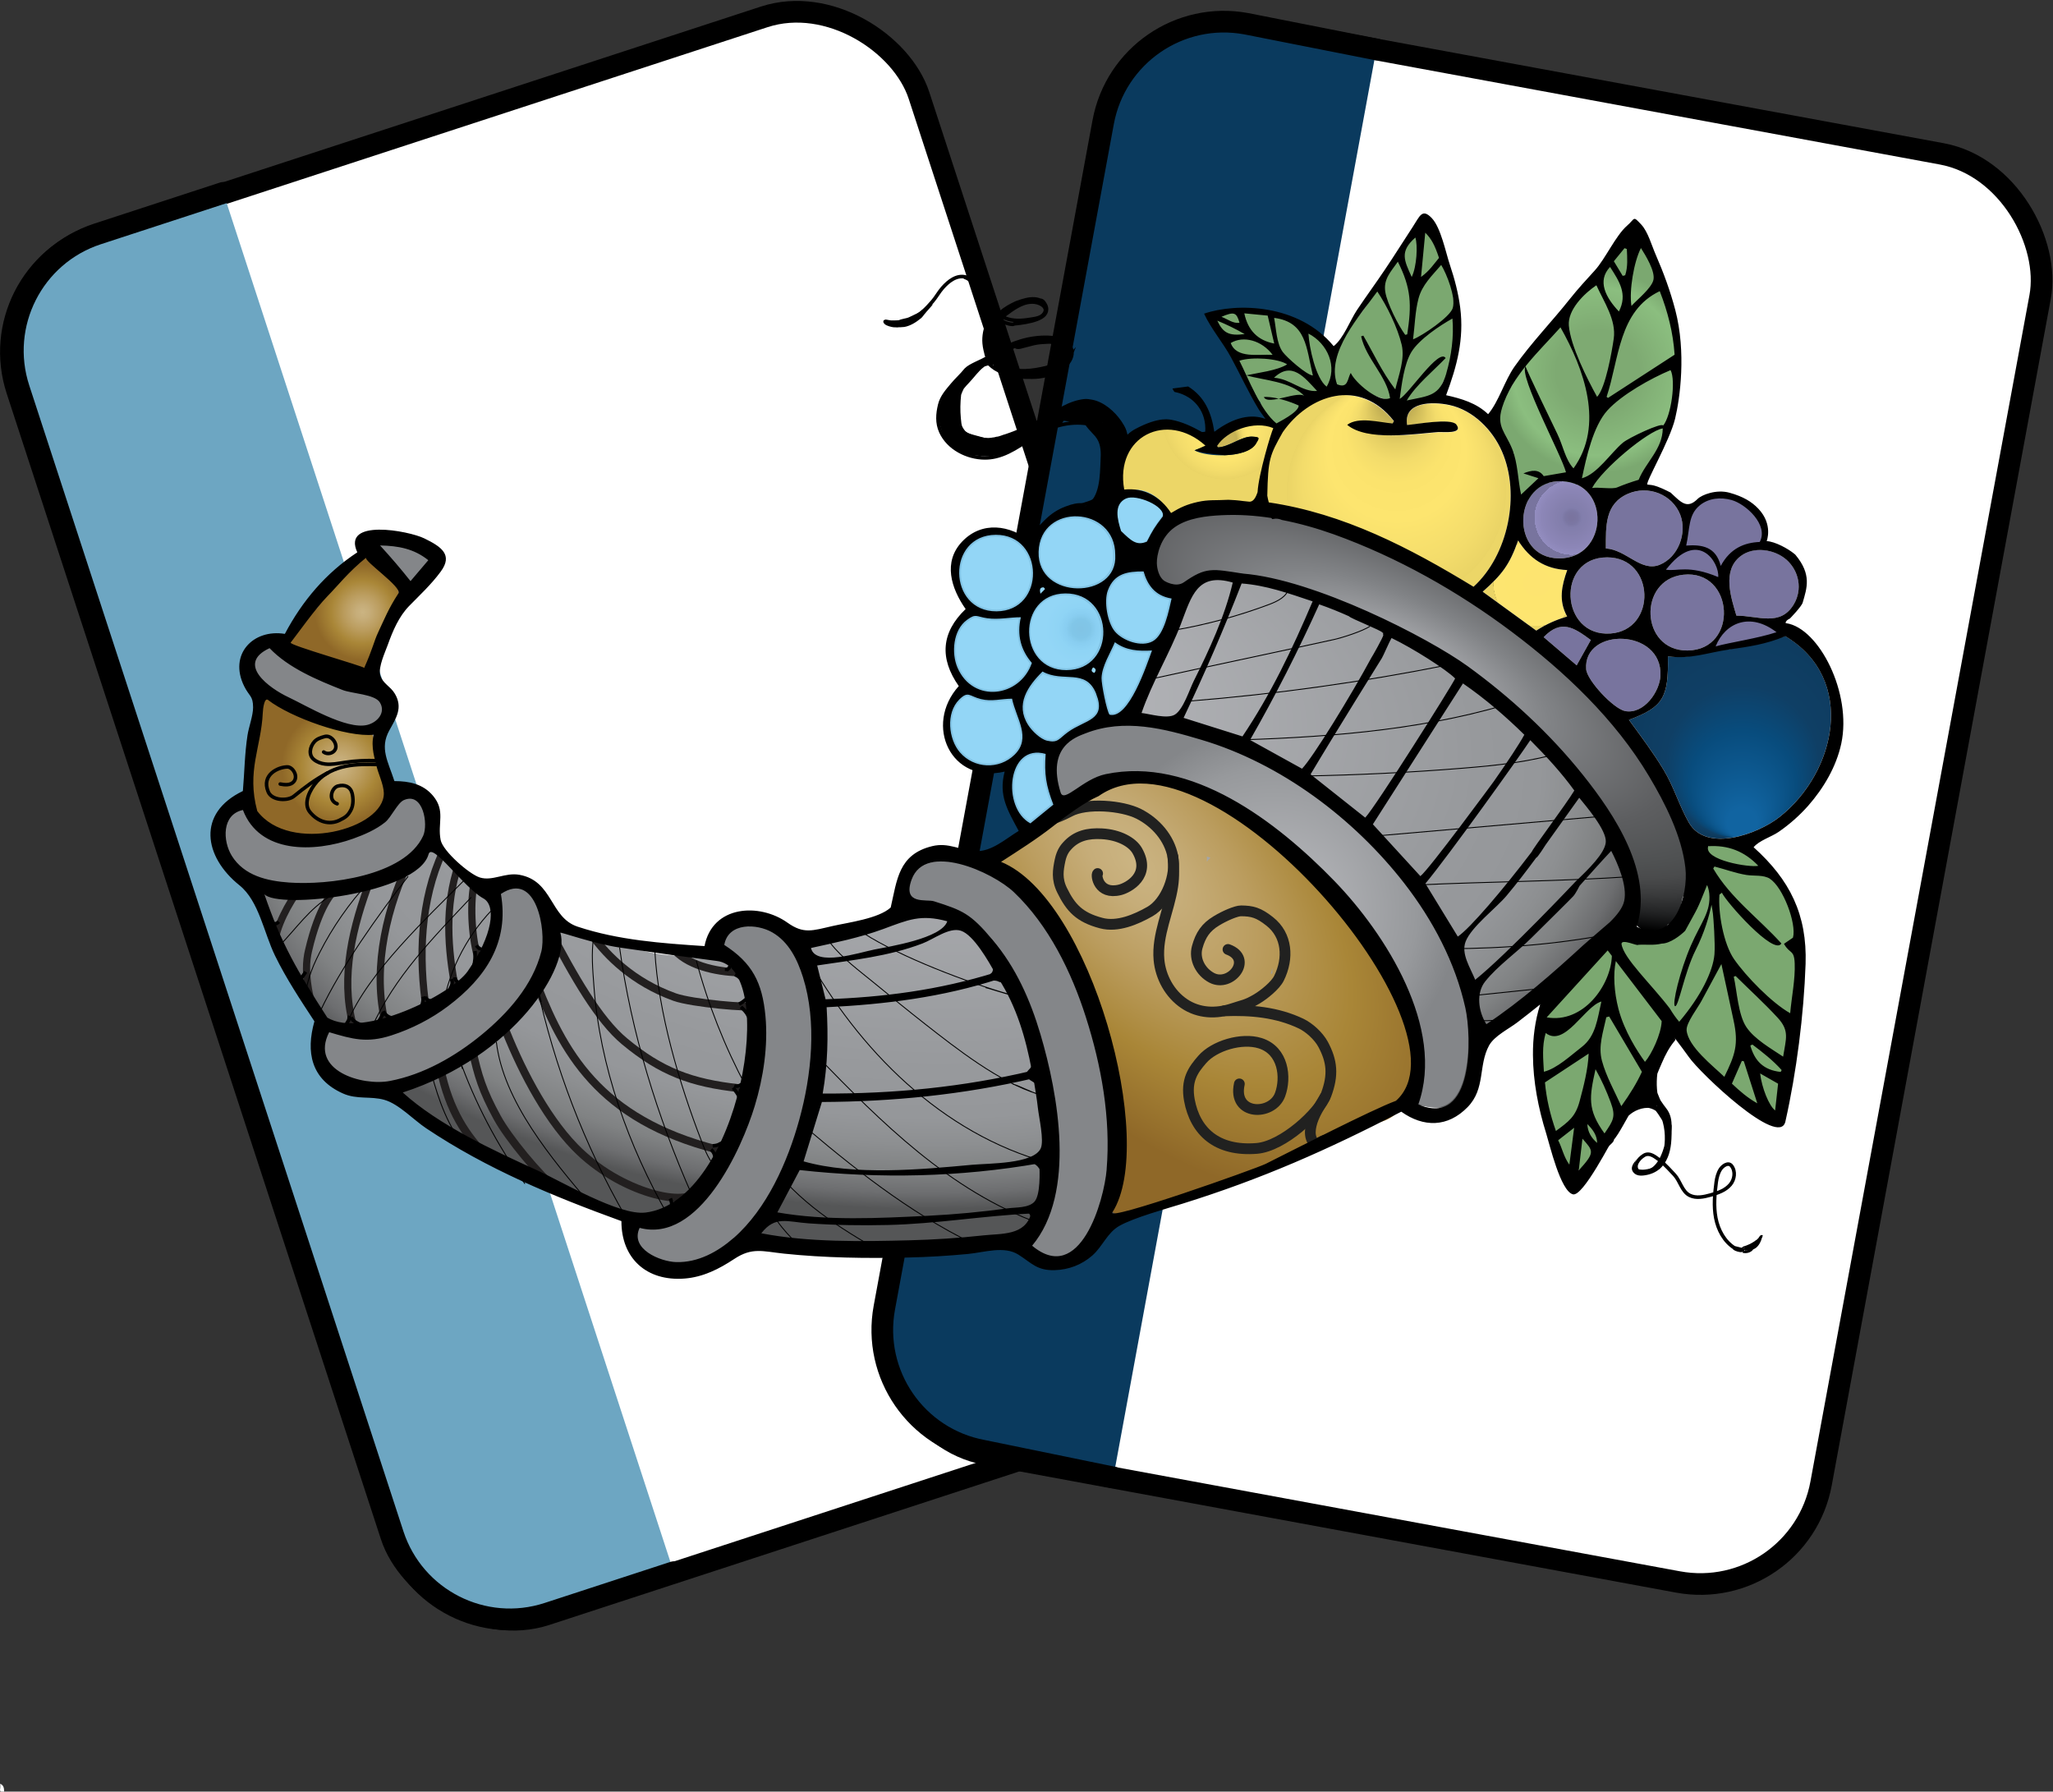 <?xml version="1.0" encoding="UTF-8"?>
<svg xmlns="http://www.w3.org/2000/svg" xmlns:xlink="http://www.w3.org/1999/xlink" viewBox="0 0 568.76 496.31">
  <rect x="0" y="0" width="568.76" height="496.31" fill="#333333" stroke="none"/>
  <defs>
    <radialGradient id="radial-gradient" cx="-3050.15" cy="1083.76" fx="-2985.24" fy="789.04" r="1066.21" gradientTransform="translate(836.19 100) rotate(.15) scale(.19 .11)" gradientUnits="userSpaceOnUse">
      <stop offset=".06" stop-color="#b9babe"/>
      <stop offset=".74" stop-color="#97999c"/>
      <stop offset=".83" stop-color="#95979a"/>
      <stop offset=".88" stop-color="#8d8f91"/>
      <stop offset=".93" stop-color="#808283"/>
      <stop offset=".97" stop-color="#6d6e70"/>
      <stop offset="1" stop-color="#555657"/>
    </radialGradient>
    <radialGradient id="radial-gradient-2" cx="-2915.02" cy="471.48" fx="-2915.02" fy="471.48" r="26.91" gradientTransform="translate(836.27 69.76) rotate(.15) scale(.19)" gradientUnits="userSpaceOnUse">
      <stop offset=".03" stop-color="#6da5c1"/>
      <stop offset=".28" stop-color="#6da5c1"/>
      <stop offset=".36" stop-color="#73adcb"/>
      <stop offset=".49" stop-color="#7dbbda"/>
      <stop offset=".66" stop-color="#80c0e1"/>
      <stop offset=".96" stop-color="#81c3e4"/>
    </radialGradient>
    <radialGradient id="radial-gradient-3" cx="-2154.54" cy="-627.42" fx="-2154.54" fy="-627.42" r="377.39" gradientTransform="translate(770.72 125.08) rotate(-43.56) scale(.19 .37)" gradientUnits="userSpaceOnUse">
      <stop offset="0" stop-color="#cbb482"/>
      <stop offset=".12" stop-color="#c6ad79"/>
      <stop offset=".31" stop-color="#bb9d5f"/>
      <stop offset=".55" stop-color="#a98637"/>
      <stop offset=".83" stop-color="#8f6828"/>
      <stop offset=".83" stop-color="#8f6828"/>
    </radialGradient>
    <radialGradient id="radial-gradient-4" cx="-3904.36" cy="759.59" fx="-3904.36" fy="759.59" r="101.69" gradientTransform="translate(836.27 69.76) rotate(.15) scale(.19)" xlink:href="#radial-gradient-3"/>
    <radialGradient id="radial-gradient-5" cx="-3871.24" cy="535.56" fx="-3871.24" fy="535.56" r="83.98" gradientTransform="translate(836.27 69.76) rotate(.15) scale(.19)" xlink:href="#radial-gradient-3"/>
    <radialGradient id="radial-gradient-6" cx="-2071.62" cy="180" fx="-2071.62" fy="180" r="159.1" gradientTransform="translate(836.27 69.76) rotate(.15) scale(.19)" gradientUnits="userSpaceOnUse">
      <stop offset=".38" stop-color="#7eaa72"/>
      <stop offset=".77" stop-color="#8bbe7f"/>
      <stop offset=".93" stop-color="#7ba870"/>
    </radialGradient>
    <radialGradient id="radial-gradient-7" cx="-4801.86" cy="1486.11" fx="-4801.86" fy="1486.11" r="160.34" gradientTransform="translate(727.78 257.65) rotate(.15) scale(.19 -.19)" xlink:href="#radial-gradient-6"/>
    <radialGradient id="radial-gradient-8" cx="-4309.95" cy="2465.46" fx="-4309.95" fy="2465.46" r="214.66" gradientTransform="translate(727.78 257.65) rotate(.15) scale(.19 -.19)" xlink:href="#radial-gradient-6"/>
    <radialGradient id="radial-gradient-9" cx="-2364.34" cy="355.37" fx="-2364.34" fy="197.48" r="159.77" gradientTransform="translate(836.27 69.76) rotate(.15) scale(.19)" gradientUnits="userSpaceOnUse">
      <stop offset="0" stop-color="#cdb859"/>
      <stop offset=".11" stop-color="#c9b457"/>
      <stop offset=".17" stop-color="#c4b155"/>
      <stop offset=".21" stop-color="#d1bd5a"/>
      <stop offset=".28" stop-color="#e5cf64"/>
      <stop offset=".36" stop-color="#f3dc6b"/>
      <stop offset=".46" stop-color="#fbe36d"/>
      <stop offset=".63" stop-color="#fde56f"/>
      <stop offset=".86" stop-color="#f3dc6b"/>
      <stop offset="1" stop-color="#ead466"/>
      <stop offset="1" stop-color="#ecd667"/>
    </radialGradient>
    <radialGradient id="radial-gradient-10" cx="-2541.08" cy="966.87" fx="-2541.08" fy="966.87" r="289.15" gradientTransform="translate(836.27 69.76) rotate(.15) scale(.19)" gradientUnits="userSpaceOnUse">
      <stop offset=".06" stop-color="#b9babe"/>
      <stop offset=".72" stop-color="#97999c"/>
      <stop offset=".93" stop-color="#848689"/>
    </radialGradient>
    <radialGradient id="radial-gradient-11" cx="-1858.89" cy="694.42" fx="-1858.89" fy="859.27" r="166.72" gradientTransform="translate(836.27 69.76) rotate(.15) scale(.19)" gradientUnits="userSpaceOnUse">
      <stop offset=".13" stop-color="#1164a1"/>
      <stop offset=".47" stop-color="#084c7d"/>
      <stop offset=".67" stop-color="#0f3f65"/>
      <stop offset=".99" stop-color="#0e3b5e"/>
    </radialGradient>
    <radialGradient id="radial-gradient-12" cx="-5266.52" cy="2546.67" fx="-5266.52" fy="2546.67" r="229.4" gradientTransform="translate(727.78 257.65) rotate(.15) scale(.19 -.19)" xlink:href="#radial-gradient-10"/>
    <radialGradient id="radial-gradient-13" cx="-5677.61" cy="2597.99" fx="-5677.61" fy="2597.99" r="198.62" gradientTransform="translate(727.78 257.65) rotate(.15) scale(.19 -.19)" xlink:href="#radial-gradient-10"/>
    <radialGradient id="radial-gradient-14" cx="-6098.41" cy="2439.52" fx="-6098.41" fy="2439.52" r="158.88" gradientTransform="translate(727.78 257.65) rotate(.15) scale(.19 -.19)" xlink:href="#radial-gradient-10"/>
    <radialGradient id="radial-gradient-15" cx="-2614.86" cy="246.86" fx="-2614.86" fy="288.3" r="91.62" gradientTransform="translate(836.27 69.76) rotate(.15) scale(.19)" gradientUnits="userSpaceOnUse">
      <stop offset=".07" stop-color="#cdb859"/>
      <stop offset=".15" stop-color="#c9b457"/>
      <stop offset=".19" stop-color="#c4b155"/>
      <stop offset=".21" stop-color="#d1bd5a"/>
      <stop offset=".25" stop-color="#e5cf64"/>
      <stop offset=".29" stop-color="#f3dc6b"/>
      <stop offset=".34" stop-color="#fbe36d"/>
      <stop offset=".43" stop-color="#fde56f"/>
      <stop offset=".78" stop-color="#f3dc6b"/>
      <stop offset="1" stop-color="#ead466"/>
      <stop offset="1" stop-color="#ecd667"/>
    </radialGradient>
    <radialGradient id="radial-gradient-16" cx="-6257.81" cy="2231.29" fx="-6257.81" fy="2231.29" r="117.01" gradientTransform="translate(727.78 257.65) rotate(.15) scale(.19 -.19)" xlink:href="#radial-gradient-10"/>
    <radialGradient id="radial-gradient-17" cx="-2108.69" cy="393.03" fx="-2108.69" fy="393.03" r="54.78" gradientTransform="translate(836.27 69.76) rotate(.15) scale(.19)" gradientUnits="userSpaceOnUse">
      <stop offset=".06" stop-color="#7a749f"/>
      <stop offset=".18" stop-color="#7b77a3"/>
      <stop offset=".19" stop-color="#7c78a4"/>
      <stop offset=".27" stop-color="#827eac"/>
      <stop offset=".43" stop-color="#8580ae"/>
      <stop offset=".79" stop-color="#8c86b7"/>
      <stop offset=".99" stop-color="#938dc0"/>
      <stop offset=".99" stop-color="#78749e"/>
    </radialGradient>
    <radialGradient id="radial-gradient-18" cx="-2823.88" cy="556.94" fx="-2823.88" fy="556.94" r="54.61" gradientTransform="translate(836.27 69.76) rotate(.15) scale(.19)" gradientUnits="userSpaceOnUse">
      <stop offset=".03" stop-color="#81c4e5"/>
      <stop offset=".25" stop-color="#81c6e8"/>
      <stop offset=".28" stop-color="#83c8e9"/>
      <stop offset=".4" stop-color="#89cef1"/>
      <stop offset=".6" stop-color="#8fd4f5"/>
      <stop offset=".96" stop-color="#93d6f6"/>
    </radialGradient>
    <radialGradient id="radial-gradient-19" cx="-5077.36" cy="1872.1" fx="-5077.36" fy="1872.1" r="55.06" gradientTransform="translate(727.78 257.65) rotate(.15) scale(.19 -.19)" xlink:href="#radial-gradient-2"/>
    <radialGradient id="radial-gradient-20" cx="-5287.43" cy="1841.66" fx="-5287.43" fy="1841.66" r="54.38" gradientTransform="translate(727.78 257.65) rotate(.15) scale(.19 -.19)" xlink:href="#radial-gradient-18"/>
    <radialGradient id="radial-gradient-21" cx="-5177.79" cy="1793.47" fx="-5177.79" fy="1793.47" r="54.85" gradientTransform="translate(727.78 257.65) rotate(.15) scale(.19 -.19)" xlink:href="#radial-gradient-2"/>
    <radialGradient id="radial-gradient-22" cx="-5291.58" cy="1958.61" fx="-5291.58" fy="1958.61" r="55.62" gradientTransform="translate(727.78 257.65) rotate(.15) scale(.19 -.19)" xlink:href="#radial-gradient-18"/>
    <radialGradient id="radial-gradient-23" cx="-5180.82" cy="1901.51" fx="-5180.82" fy="1901.51" r="56.13" gradientTransform="translate(727.78 257.65) rotate(.15) scale(.19 -.19)" xlink:href="#radial-gradient-2"/>
    <radialGradient id="radial-gradient-24" cx="-4402.88" cy="1871.75" fx="-4402.88" fy="1871.75" r="54.33" gradientTransform="translate(727.78 257.65) rotate(.15) scale(.19 -.19)" xlink:href="#radial-gradient-17"/>
    <radialGradient id="radial-gradient-25" cx="-4287.38" cy="1896.03" fx="-4287.38" fy="1896.03" r="54.07" gradientTransform="translate(727.78 257.65) rotate(.15) scale(.19 -.19)" xlink:href="#radial-gradient-17"/>
    <radialGradient id="radial-gradient-26" cx="-4349.8" cy="1774.51" fx="-4349.8" fy="1774.51" r="55.21" gradientTransform="translate(727.78 257.65) rotate(.15) scale(.19 -.19)" xlink:href="#radial-gradient-17"/>
    <radialGradient id="radial-gradient-27" cx="-5171.15" cy="1811.3" fx="-5171.15" fy="1811.3" r="53.86" gradientTransform="translate(727.78 257.65) rotate(.15) scale(.19 -.19)" xlink:href="#radial-gradient-18"/>
    <radialGradient id="radial-gradient-28" cx="-5065.53" cy="1762.6" fx="-5065.53" fy="1762.6" r="54.4" gradientTransform="translate(727.78 257.65) rotate(.15) scale(.19 -.19)" xlink:href="#radial-gradient-2"/>
    <radialGradient id="radial-gradient-29" cx="-5301.03" cy="2068.72" fx="-5301.03" fy="2068.72" r="51.79" gradientTransform="translate(727.78 257.65) rotate(.15) scale(.19 -.19)" xlink:href="#radial-gradient-18"/>
    <radialGradient id="radial-gradient-30" cx="-5189.36" cy="1999.03" fx="-5189.36" fy="1999.03" r="52.29" gradientTransform="translate(727.78 257.65) rotate(.15) scale(.19 -.19)" xlink:href="#radial-gradient-2"/>
    <radialGradient id="radial-gradient-31" cx="-2159.69" cy="488.26" fx="-2159.69" fy="488.26" r="63.21" gradientTransform="translate(836.27 69.76) rotate(.15) scale(.19)" gradientUnits="userSpaceOnUse">
      <stop offset="0" stop-color="#fde470"/>
      <stop offset="0" stop-color="#fde470"/>
      <stop offset=".63" stop-color="#fde56f"/>
      <stop offset=".99" stop-color="#fde571"/>
      <stop offset="1" stop-color="#c4b155"/>
      <stop offset="1" stop-color="#d2bd5a"/>
      <stop offset="1" stop-color="#deca62"/>
      <stop offset="1" stop-color="#e7d165"/>
      <stop offset="1" stop-color="#ead466"/>
    </radialGradient>
    <radialGradient id="radial-gradient-32" cx="-4379.64" cy="1986.89" fx="-4379.64" fy="1986.89" r="53.19" gradientTransform="translate(727.78 257.65) rotate(.15) scale(.19 -.19)" xlink:href="#radial-gradient-17"/>
    <radialGradient id="radial-gradient-33" cx="-4176.33" cy="1854.83" fx="-4176.33" fy="1854.83" r="49.87" gradientTransform="translate(727.78 257.65) rotate(.15) scale(.19 -.19)" xlink:href="#radial-gradient-17"/>
    <radialGradient id="radial-gradient-34" cx="-6267.56" cy="2007.49" fx="-6267.56" fy="2007.49" r="83.02" gradientTransform="translate(727.78 257.65) rotate(.15) scale(.19 -.19)" xlink:href="#radial-gradient-10"/>
    <radialGradient id="radial-gradient-35" cx="-5193.25" cy="2034.42" fx="-5193.25" fy="2034.42" r="52.93" gradientTransform="translate(727.78 257.65) rotate(.15) scale(.19 -.19)" xlink:href="#radial-gradient-18"/>
    <radialGradient id="radial-gradient-36" cx="-5087.02" cy="1966.37" fx="-5087.02" fy="1966.37" r="53.61" gradientTransform="translate(727.78 257.65) rotate(.15) scale(.19 -.19)" xlink:href="#radial-gradient-2"/>
    <radialGradient id="radial-gradient-37" cx="-5080.71" cy="1890.9" fx="-5080.71" fy="1890.9" r="49.87" gradientTransform="translate(727.78 257.65) rotate(.15) scale(.19 -.19)" xlink:href="#radial-gradient-18"/>
    <radialGradient id="radial-gradient-38" cx="-4945.44" cy="1836.26" fx="-4945.44" fy="1836.26" r="50.26" gradientTransform="translate(727.78 257.65) rotate(.15) scale(.19 -.19)" xlink:href="#radial-gradient-2"/>
    <radialGradient id="radial-gradient-39" cx="-4235.23" cy="1782.66" fx="-4235.23" fy="1782.66" r="58.79" gradientTransform="translate(727.78 257.65) rotate(.15) scale(.19 -.19)" xlink:href="#radial-gradient-17"/>
    <radialGradient id="radial-gradient-40" cx="-5098.04" cy="1993.85" fx="-5098.04" fy="1993.85" r="45.25" gradientTransform="translate(727.78 257.65) rotate(.15) scale(.19 -.19)" xlink:href="#radial-gradient-18"/>
    <radialGradient id="radial-gradient-41" cx="-4907.32" cy="1930.96" fx="-4907.32" fy="1930.96" r="45.6" gradientTransform="translate(727.78 257.65) rotate(.15) scale(.19 -.19)" xlink:href="#radial-gradient-2"/>
    <radialGradient id="radial-gradient-42" cx="-5233.52" cy="2152.47" fx="-5233.52" fy="2152.47" r="41.87" gradientTransform="translate(727.78 257.65) rotate(.15) scale(.19 -.19)" xlink:href="#radial-gradient-18"/>
    <radialGradient id="radial-gradient-43" cx="-5027.72" cy="2069.62" fx="-5027.72" fy="2069.62" r="41.9" gradientTransform="translate(727.78 257.65) rotate(.15) scale(.19 -.19)" xlink:href="#radial-gradient-2"/>
    <radialGradient id="radial-gradient-44" cx="-4460.84" cy="1944.97" fx="-4460.84" fy="1944.97" r="31.19" gradientTransform="translate(727.78 257.65) rotate(.15) scale(.19 -.19)" xlink:href="#radial-gradient-17"/>
    <radialGradient id="radial-gradient-45" cx="-5080.92" cy="1762.32" fx="-5080.92" fy="1762.32" r="38.71" gradientTransform="translate(727.78 257.65) rotate(.15) scale(.19 -.19)" xlink:href="#radial-gradient-18"/>
    <radialGradient id="radial-gradient-46" cx="-4930.34" cy="1703.43" fx="-4930.34" fy="1703.43" r="39.18" gradientTransform="translate(727.78 257.65) rotate(.15) scale(.19 -.19)" xlink:href="#radial-gradient-2"/>
    <radialGradient id="radial-gradient-47" cx="-6144.9" cy="1829.77" fx="-6144.9" fy="1829.77" r="36.79" gradientTransform="translate(727.78 257.65) rotate(.15) scale(.19 -.19)" xlink:href="#radial-gradient-10"/>
    <radialGradient id="radial-gradient-48" cx="-4278.92" cy="1822.82" fx="-4278.92" fy="1822.82" r="33.11" gradientTransform="translate(727.78 257.65) rotate(.15) scale(.19 -.19)" xlink:href="#radial-gradient-17"/>
    <radialGradient id="radial-gradient-49" cx="-4203.52" cy="1926.08" fx="-4203.52" fy="1926.08" r="35.23" gradientTransform="translate(727.78 257.65) rotate(.15) scale(.19 -.19)" xlink:href="#radial-gradient-17"/>
    <radialGradient id="radial-gradient-50" cx="-5217.49" cy="1864.33" fx="-5217.49" fy="1864.33" r="11.93" gradientTransform="translate(727.78 257.65) rotate(.15) scale(.19 -.19)" xlink:href="#radial-gradient-18"/>
    <radialGradient id="radial-gradient-51" cx="-1917.51" cy="4692.89" fx="-1917.51" fy="4692.89" r="742.32" gradientTransform="translate(860.74 51.38) rotate(26.49) scale(.19 .07)" gradientUnits="userSpaceOnUse">
      <stop offset="0" stop-color="#b9babe"/>
      <stop offset=".32" stop-color="#818386"/>
      <stop offset=".58" stop-color="#5d5e60"/>
      <stop offset=".72" stop-color="#4f5152"/>
      <stop offset=".77" stop-color="#4a4b4c"/>
      <stop offset=".83" stop-color="#3a3b3c"/>
      <stop offset=".9" stop-color="#212223"/>
      <stop offset=".97" stop-color="#000"/>
    </radialGradient>
    <radialGradient id="radial-gradient-52" cx="-5145.47" cy="1983.62" fx="-5145.47" fy="1983.62" r="11.31" gradientTransform="translate(727.78 257.65) rotate(.15) scale(.19 -.19)" xlink:href="#radial-gradient-18"/>
    <radialGradient id="radial-gradient-53" cx="-2770.84" cy="1790.88" fx="-2770.84" fy="1790.88" r="7.89" gradientTransform="translate(836.27 69.76) rotate(.15) scale(.19)" gradientUnits="userSpaceOnUse">
      <stop offset=".26" stop-color="#000"/>
      <stop offset=".42" stop-color="#050505"/>
      <stop offset=".5" stop-color="#0b0b0b"/>
      <stop offset=".95" stop-color="#000"/>
      <stop offset=".98" stop-color="#000"/>
    </radialGradient>
  </defs>
  <g id="Layer_3" data-name="Layer 3">
    <rect x="50.04" y="25.01" width="262.89" height="401.96" rx="34.02" ry="34.02" transform="translate(-61.19 67.51) rotate(-18.09)" fill="#fff" stroke="#000" stroke-linecap="round" stroke-miterlimit="10" stroke-width="6"/>
    <path d="M186.66,435.52l-34.85,11.38c-17.86,5.83-37.06-3.92-42.9-21.77L5.25,107.7c-5.83-17.86,3.92-37.06,21.77-42.9l34.85-11.38" fill="#6da6c2" stroke="#000" stroke-linecap="round" stroke-miterlimit="10" stroke-width="6"/>
    <rect x="273.92" y="21.56" width="263.12" height="402.3" rx="34.02" ry="34.02" transform="translate(47.17 -69.91) rotate(10.46)" fill="#fff" stroke="#000" stroke-linecap="round" stroke-miterlimit="10" stroke-width="6"/>
    <path d="M308.43,409.28l-36.15-7.42c-18.47-3.41-30.69-21.15-27.28-39.63l60.62-328.38c3.41-18.47,21.15-30.69,39.63-27.28l36.05,7.12" fill="#0a3a5e" stroke="#000" stroke-linecap="round" stroke-miterlimit="10" stroke-width="6"/>
  </g>
  <g id="logo">
    <g>
      <path d="M453.04,305.14c2.44-2.6,5.97-.6,8.18,2.19,2.22,2.79,1.31,6.65.39,10.09-1.21,4.55-3.69,8.39-7.93,6.91-1.2-1.39.2-3.32,1.77-4.28,1.67-1.02,3.48.78,3.98,1.06.11.06.2.14.29.22.64.58,1.18.86,4.17,4.11,1.63,1.77,2.07,4.65,4.25,5.71,1.77.86,3.86.42,5.75-.11,2.03-.57,4.14-1.29,5.48-2.9,1.19-1.41,1.51-3.67.33-5.18-.92-1.18-2.52.07-3.09.97-.67,1.05-.98,2.32-1.15,3.53-.44,3.31-.74,6.69-.11,9.97.64,3.28,2.33,6.47,5.16,8.26M458.55,293.81c-.55,2.38-1.55,4.68-2.92,6.71-.42.61-.9,1.27-.93,2.02s.6,1.57,1.34,1.4M454.26,301.85c-2.62,2.37-4.69,5.32-6.07,8.57,2.28-3.37,4.57-6.73,6.86-10.11-1.11,1.95-2.2,3.9-3.3,5.86,1.07-1.03,1.79-2.41,2.08-3.86l.85-.42M455.41,303.49c.23-1.31.46-2.63.72-3.94-.53,1.48-1.73,2.69-1.72,4.25M454.84,302.57l.23-1.12M454.42,303.25c.64-3.11,1.53-6.18,2.64-9.15.51.51.07,1.35-.34,1.94-1.43,2.07-2.34,4.51-2.61,7.02M454.07,301.74c-2.34,3.46-4.37,7.14-6.02,10.99.68-2.53,2.09-4.88,4.01-6.67M458.19,293.08c-1.62,1.68-1.82,4.18-1.8,6.51.02,2.27-1.51,4.08,2.83,6.34-1.17-1.77-2.2-3.7-2.58-5.79-.38-2.09-.07-4.38,1.21-6.09-1.32,3.6-5.93,7.94-4.18,11.34,2.24-.16,2.95.94,3.12-.67.26-2.42.36-8.94,1.27-11.2M459.83,287.97c-1.52,2.55-2.77,5.3-3.29,8.22s-.25,6.04,1.12,8.66c-1.02-3.44-.54-7.13-.03-10.69.09-.69.2-1.39.62-1.94M459.6,288.58c-3.67,4.76-4.48,12.3-1.94,17.74-.54-.34-.58-1.74-.63-2.39-.22-3.4,1.16-7.01.96-10.13M453.96,303.46c-2.17,1-3.54,3.18-4.77,5.22-1.5,2.49-2.99,4.97-4.49,7.46.94-2.08,2.93-3.67,3.34-5.91M446.36,315.86c1.13-1.29,1.97-2.78,2.82-4.26,1.04-1.84,2.09-3.66,3.11-5.5M459.35,323.5c1.06-1.32,1.78-3.07,1.6-2.78.92-3.33,1.06-6.71.21-9.91-.31-1.16-.81-2.33-1.7-3.13-1.37-1.26-3.37-1.46-5.22-1.6-1.11-.08-2.55,1.51-3.49,2.72,3.25-3.22,10.37-4.16,11.36,3.34-1.45-2.54-4.93-8.76-7.35-7.36-1.72.99-3.86,2.04-5.08,3.61M456.77,292.04c-.22,1.89-.39,3.78-.22,5.67.27,3.11,2.73,7.17,4.68,9.63M461.44,287.32c-2.05,3.58-3.79,7.33-5.23,11.2M458.15,293.54c1.96-3.98,3.68-8.08,5.15-12.26M458.22,294.16c.97-1.62,1.92-3.25,2.83-4.91-.11.23-.21.46-.32.69.35-.57.7-1.13,1.04-1.71-1.52,1.82-2.81,3.84-3.81,5.98,1.4-2.28,2.75-4.59,4.06-6.93-1.87,3.22-3.82,6.39-5.87,9.51,2.26-3.74,4.39-7.53,6.41-11.39-2.9,3.66-5.14,7.86-6.56,12.3,1.14-4.41,3.25-8.57,6.12-12.1-2.32,3.29-4.17,6.92-5.44,10.75,1.8-3.96,3.64-7.98,6.41-11.32-.61.28-1,.88-1.35,1.46-2.25,3.68-4.21,7.53-5.9,11.5,2.9-4.76,3.9-10.64,7.55-14.86-3.04,5.16-5.68,10.55-7.87,16.12,1.67-3.8,3.34-7.6,5.01-11.4l-5.27,9.06M482.62,346.21h-.68M481.46,346.06c.49.25,1.1.21,1.55-.11-.81.46-1.91.36-2.61-.26.63.47,1.44.72,2.22.69M483.24,346.35l-2.53-.64c.4.41,1.03.57,1.57.39M483.35,345.95l1.36-.27M459.43,292.25c1.14-1.08,1.86-2.29,2.45-3.6.81-.77,1.64-1.56,2.64-2.08-1.18.56-2.18,1.49-2.85,2.63.92-1.16.97-3.04,1.88-4.2-.94.52-.83,2.08-1.24,3.06l2.25-2.93M444.29,318.13c.58-.54,1.16-1.08,1.73-1.61.23-.22.47-.44.59-.73.22-.57.04-1.4.6-1.64-1.07,1.37-2.1,2.76-3.12,4.18M443.48,318.7c1.56-1.3,2.95-2.82,4.1-4.5M460.56,291.32c-2.62,4.56-2.71,11.82-.51,16.32M457.21,297.32c.59,3.72,2.19,8.05,4.26,11.2M263.37,117.43c-1.97-2.5-1.96-5.64.14-8.78,3.76-4.8,8.22-8.76,13.53-11.74,5.31-2.98,11.34-3.65,17-2.14.2.05.4.11.6.17.12.03.23.07.32.16.08.09.11.22.12.35.17,1.47-.35,2.97-1.2,4.18-.86,1.21-1.55,2.45-3.31,2.91-1.72,1.06-3.66,1.83-5.68,1.93-1.98.1-3.97-.45-5.72-1.41-3.88-1.63-4.49-5-5.2-9.87-.11-2.11.9-3.3,2.25-4.33,1.27-.96,2.53-1.95,3.84-2.86,1.09-.76,2.24-1.45,3.48-1.9,1.37-.49,2.94-.63,4.33-.08,1.17.46,2.29,1.42,1.48,2.74-.82,1.34-2.56,1.48-3.96,1.71-1.16.19-2.35.32-3.52.3-2.32-.05-4.61-.77-6.08-2.67-.68-.88-1.08-1.95-1.65-2.91-.7-1.15-1.48-2.27-2.34-3.31-1.14-1.39-2.5-2.74-4.31-3.16-2.54-.59-4.74,1.2-6.33,2.99-1.05,1.18-1.8,2.61-2.82,3.8-.83.97-1.73,1.94-2.7,2.8-1.98,1.76-4.38,3.02-7.04,3.35M303.87,146.58c6.73-8.46,8.85-18.94,3.64-28.38-5.21-10.5-16.77-.04-25.17,3.07-4.2,1.03-7.34,3.12-12.05,1.3M304.66,141.64c.08.01.07-.16,0-.14M304.37,142.88c3.37-5.35,5.16-11.69,5.07-18.01.07,6.73-1.69,13.46-5.08,19.28-.61,1.04-1.43,2.17-2.65,2.3.89-2.12,2.27-4.05,4.01-5.55-2.15,1.47-4.3,2.96-6.47,4.42,2.97-.55,5.57-2.46,7.42-4.87,1.84-2.41,2.98-5.26,3.85-8.16l-2.09,5.43c1.68-4.58,3.36-9.52,2.11-14.22l.02,6.38M305.72,138.16c-.61,2.98-2.78,5.58-5.59,6.74,1.99-.43,3.72-1.76,4.94-3.42,1.22-1.66,1.95-3.6,2.47-5.57,1.68-6.29,1.3-13.08-1.05-19.15,1.4,3.06,2.2,6.39,2.31,9.76M306.93,118.91c.19-1.02-.37-2.07-1.12-2.8-1.49-1.47-3.66-2.09-5.75-2.04s-4.13.68-6.07,1.41M306.39,119.79c-.45-1.54-1.67-2.79-3.05-3.6-1.38-.82-2.92-.65-4.48-1.11-.61-.18-1.25-.99-1.89-.99-1.97-.02-3.56,1.51-4.88,2.98M308.6,131.52c1.24-2.46.69-5.44-.32-8.03-.46-1.2-1.03-2.41-1.87-3.4-1.15-1.37-2.74-2.31-4.3-3.21-.94-.55-2.24-.82-3.31-1.05-1.36-.3-2.45-.34-3.8.04-2.48.68-4.84,1.76-6.97,3.19M311.33,131.58c.08-3.46-.3-7.02-1.8-10.13-1.5-3.11-4.27-5.75-7.66-6.46-1.53-.32-3.11-.23-4.66-.02-5.45.74-10.8,3.17-14.38,7.36,3.06-2.67,6.35-5.09,9.85-7.18,1.16-.7,2.58-1.37,3.82-.81M308.09,131.75c-.65,2.78-1.72,5.46-3.15,7.91.36-.55.78-1.06,1.24-1.52M297.59,143.12c1.72.77,3.71-.15,5.24-1.25,1.05-.76,2.05-1.6,2.95-2.54.62-.64,1.26-1.55.9-2.36M297.87,142.22c.23.73,1.25.72,1.98.52,2.7-.73,5.22-2.12,7.27-4.04M298.15,141.91c.97.76,2.4.6,3.52.09s2.09-1.33,3.2-1.86c1.22-.59,2.7-.9,3.51-1.98M298.2,142.13c2.11.4,4.25-.49,6.05-1.68s3.34-2.7,5.2-3.78M298.45,141.99c.35.52,1.14.21,1.66-.12.98-.63,1.94-1.28,2.92-1.91,1.89-1.25,3.8-2.49,5.42-4.09M301.67,140.74c-.78.88-2.21.57-3.32.92-1,.32-1.76,1.18-2.76,1.55-.97.38-2.15.26-2.95.92-.35.27-.58.64-.81,1.02-1.27,2.09-2.33,4.29-3.2,6.57M298.45,141.33c-.37.42-1.02.3-1.59.31-.81.02-1.57.41-2.28.83-2.81,1.65-5.34,3.77-7.45,6.25M303.49,115.46c-1.9-1.76-4.81-2.35-7.24-1.46-.06-.26.34-.37.61-.33,1.13.18,2.23.55,3.24,1.1M302.02,115.06l-.34-.17M305.33,116.28c-.77-1.3-2.2-2.12-3.66-2.5s-3.01-.36-4.53-.33c-.66,0-1.35.04-1.91.38,2.7-.8,5.57.35,8.16,1.48M277.5,122.1c1.48.72,5.54.16,6.33-1.53M274.71,123.46c1.4.2,2.83.39,4.22.17s2.78-.97,3.45-2.22M268.12,123.42c.43.22.93.24,1.41.24,3.71.03,7.42-.33,11.05-1.06M278.88,123.77c-.02.31.4.45.68.34s.49-.37.75-.51c.27-.16.6-.19.89-.32,1.11-.45,1.6-2.11,2.81-2.13M281.09,122.98c.71,1.27,3.67-2.45,4.09-2.99M264.28,119.34c1.11.41,1.57,1.72,2.43,2.54,1.73,1.65,4.61.98,6.82,1.89M268.5,122.33c1.61,1.1,4.76,1.9,6.7,2M262.43,109.69c-1.49,2.38-.42,1.52-.68,2.27-.52,1.57.08,3.27.75,4.79.53,1.22,1.11,2.44,1.72,3.62M268.17,104.12c.12-.24-.65.88-.92.88s-.49.19-.69.36c-1.12.99-2.08,2.14-2.88,3.41M269.86,102.21c-2.33,1.86-5.32,4.25-6.95,6.8M274.15,100.11c-1.54.41-3.01,1.13-4.28,2.11-1.75,1.34-3.13,3.1-4.47,4.86M265.76,106.17c-1.89,2.52-2.94,5.67-2.95,8.82,0,.9.07,1.81.37,2.66.55,1.6,1.82,2.86,3.18,3.87,2.16,1.62,4.86,2.79,7.52,2.31M261.57,111.46c-.7,2.09-.17,4.44.92,6.37,2.08,3.71,6.23,6.18,10.49,6.23,1.84.02,3.66-.37,5.45-.76l3.56-.78M273.99,122.68c4.53.29,9.62-1.4,13.29-4.01,2.15-1.53,5.77-5.72,8.71-4.92M302.73,115.85c-2.33-1.35-5.26-1.36-7.86-.64s-4.95,2.11-7.27,3.49l-7.08,4.2M306.89,118.58c.28-.42.21-.99-.03-1.44s-.64-.78-1.03-1.1c-1.34-1.11-2.75-2.25-4.44-2.58-.58-.12-1.15-.13-1.73-.22-.54-.09-1.06-.25-1.59-.32-1.99-.24-3.91.81-5.47,2.09M294.51,115.4c-.96,1.2-2.58,1.59-4.06,2.02-2.79.78-5.49,1.88-8.02,3.28-.6.33-1.18.68-1.66,1.17-.32.34-.57.72-.91,1.02-.61.55-1.48.79-2.29.63M265.9,121.65c1.37,1.3,4.52,3.83,6.47,3.56,1.42-.2,5.64-.54,6.53-.97.26-.13,1.12-.65,1.4-.67.52,0,2.47-1.53,2.84-1.89.58-.55-3.48,1.22-3.25.46M274.26,122.79c1.59.76,3.37.29,4.92-.34M289.22,103.64c2.83-1.11,5.38-2.89,7.41-5.16-1.04,2.71-3.64,4.62-6.43,5.43s-5.77.66-8.65.22c-1.39-.21-2.8-.5-4.09-1.04-.76-.33-1.57-.86-1.65-1.69,4.62,2.46,10.18,3.11,15.26,1.79,1.65-.42,3.28-1.08,4.48-2.28,1.18-1.17,1.85-3.03,1.15-4.54-.34-.75-.96-1.33-1.66-1.75-1.39-.84-3.06-1.11-4.67-1.16-5.1-.18-10.14,1.48-14.51,4.12-4.37,2.63-8.08,6.21-11.43,10.06M275.55,88.94c-2.22,2.22-2.4,4.89-1.44,9.52M274.18,122.71c2.92-.07,5.82-.78,8.45-2.05,1.09-.53,2.14-1.16,3.18-1.78,3.22-1.93,6.45-3.87,9.68-5.8M277.93,122.32c6.68-.99,12.95-4.01,17.69-8.83M273.27,100.38c-.28.34-.53-.35,0-.78.08-.07-.34.12-.31.22,1.6,1.48,2.27,2.16,3.62,2.81-.22-.12-.85-.84-1.08-.96M282.09,83.69c-1.94.57-3.57,2.43-5.12,3.42-.74.48-1.47.98-2.03,1.66s-.99,1.77-1.34,2.89M289.65,84.53c-.35-.64-.7-1.26-1.36-1.35-.32-.04-.64-.02-.95,0-3.29.27-6.5,1.36-9.28,3.16-.75.48-1.48,1.02-1.96,1.76M276.99,88.54c.98.77,2.2,1.23,3.44,1.31.56.03.88-.51,1.43-.58M280.96,89.71c1.91-.18,4.51-.55,6.29-1.24,1.28-.49,2.67-1.26,2.68-2.81,0-.8-.42-1.56-1.07-2.05-1.36-1.04-3.1-.92-4.67-.55-3.41.8-6.55,2.68-8.86,5.31M277.78,123.5c-1.95-.18-4.6-.61-7.07-.34M275.02,122.62c2.28,0,5.32-.31,7.54-.92M266.69,105.53c-1.89,2.13-3.44,4.43-3.79,7.7M276.07,121.67c-.66.12-1.33.17-1.99.17-.02-.02-.07-.03-.18-.02-.03,0-.07,0-.11,0h-.19c-2.05-.05-4.06-.59-5.89-1.55-1.22-.81-2.4-1.75-3-3.12-.11-.22-.83.02-.76.2.11.24.23.46.37.69-.17.07-.31.18-.23.26.87.96,1.87,1.75,2.98,2.39-.21.06-.39.17-.31.23.36.23.73.43,1.11.61-.06.02-.14.04-.19.06-.07.04-.26.17-.08.22,1.97.56,4.01.71,6.06.45.05,0,.19-.06.3-.13.66-.02,1.32-.07,1.97-.18.09-.02.43-.08.44-.22,0-.14-.22-.11-.32-.09h0s0,.02,0,.02ZM249.63,89.15c-.55.07-1.65.13-2.63.11s-2.28-.59-1.62.11c.43.45,1.66.72,2.18.79,1.22.17,2.57-.56,2.9-.64.64-.16-.31-.43-.83-.36h0ZM310.49,119.98l-2.28-3.56c-.07-.12-.37-.07-.56.02-.04-.06-.07-.13-.12-.18-.14-.2-.88.04-.71.3.07.12.15.23.22.34.12.35.33.63.58.9.52.84,1.04,1.68,1.56,2.52.07.13.39.07.58-.03h0c.14.21.85-.03.71-.3h0ZM301.86,111.87c-1.14-.49-2.78-.37-3.92.05-.51.19-.95.52-1.36.87-.51.41-1.19.96-1.44,1.59-.25.68.22,1.45.46.71.63-2.06,1.94-2.55,3.91-2.06.88.22,1.72.61,2.62.76,1.67.26.61-1.52-.26-1.92h0ZM292.48,101.72c-.16-.09-.44-.05-.6,0-1.62.52-3.27.98-4.94,1.37-.12.03-.39.13-.34.28,0,.02.03.02.04.04h-.02s-.08.03-.13.04c-.07.03-.16.08-.2.15-.02,0-.05,0-.07.02-.12.03-.43.15-.32.32.11.16.53.07.66.04.88-.23,1.76-.4,2.65-.61.77-.18,1.52-.4,2.19-.81.2-.05.4-.11.6-.16.12-.03.43-.15.32-.32,0,0-.02,0-.03-.02.04-.03.09-.06.14-.08.12-.07.18-.18.04-.26h0ZM292.3,94.04s-.05.05-.09.06c0,0,0,.02-.02.03-.04.04-.08.07-.14.08-.03,0-.07.02-.11.03-.08.02-.18.02-.26.02-.04,0-.09,0-.14-.01-.06,0-.12-.02-.18-.04-.05-.01-.09-.03-.14-.06-.03-.02-.05-.04-.06-.08,0-.03,0-.05.01-.08,0,0,0-.02.02-.03h0s.04-.05.06-.07c0,0,.02,0,.03-.02.02,0,.06-.03.09-.04.02,0,.04,0,.06-.02.02,0,.04,0,.06-.02.08-.02.18-.02.26-.02.04,0,.09,0,.14.01.08.01.16.03.23.06.03.01.05.03.08.04.03.02.05.04.06.08,0,.03,0,.05-.01.08h0s.03,0,.03,0ZM274.34,123.75c-.07.07-.21.11-.31.13-.13.02-.28.04-.41.02-.03,0-.06-.02-.08-.02-.19.04-.4.05-.58,0h0c-.11,0-.21.02-.32,0-.16,0-.33-.02-.47-.11-.11-.06-.17-.18-.07-.28.14-.16.4-.2.6-.21.12,0,.23,0,.35.04.09-.05.2-.09.32-.12.22-.04.49-.05.7.05.04.02.07.05.09.08h.03s.07.05.08.09c0,0,0,.02-.02.03,0,0,0,0,.02.02.05.01.11.03.14.07.05.06,0,.13-.04.17h0s-.01.03-.01.03ZM307.98,127.27c.01-.18-.71,0-.76.16-.44,1.37-.39,2.84-.53,4.26-.07.4-.15.79-.23,1.19-.03.02-.05.04-.06.07l-.14.3s0,.05.04.07c-.07.31-.15.6-.22.9-.01.06.03.09.09.11-.08.17-.16.33-.24.49-.25.5-.54.96-.85,1.42-.5.72-1.04,1.41-1.6,2.09-.05.04-.11.09-.16.14-.03.02-.06.04-.09.06-.17.13-.35.24-.53.36-.42.19-.86.36-1.29.5-1.38.48-2.8.88-4.23,1.26h-.09c-.15-.01-.26,0-.28.11-.47.13-.94.26-1.41.37-.21.05-.04.23.04.31.18.15.44.2.66.2.64,0,1.27-.06,1.9-.15.06.02.12.03.16.02.03,0,.06,0,.08-.02h.02c.72-.12,1.41-.26,2.12-.45,1.47-.24,2.87-.77,4.16-1.56.15-.09-.15-.27-.45-.38,1.04-.52,2.03-1.18,2.77-2.12.19-.24-.6-.58-.87-.45.04-.06.09-.13.14-.19.31-.46.59-.93.84-1.42.25-.51.57-1.08.58-1.66,0-.13-.18-.2-.38-.23.12-.47.21-.94.25-1.42.25-1.4.42-2.82.53-4.24h0v-.04s.03-.02.03-.02v-.04ZM304,118.02c-.77-.41-1.54-.82-2.31-1.23.21.1.45.19.67.11s.37-.36.23-.55c.42.08.87-.08,1.15-.41-2.09-1.19-.41.16-2.77.61,3.22,1.75-1.59-.47-1.14-.3-.33-.18-1.41.02-1.67.28.58.1-2.34-.32-1.77-.23-1.94-.24-1.49-.47-3.23.4.21.16.49.2.74.12-.32.42-.93.58-1.41.38.29-.25.49-.61.55-.99-3.25,1.4-6.12,3.52-9.16,5.33-2.03,1.21-4.18,2.28-6.48,2.88-2.45.63-4.91.47-7.41.23-.78-.07-1.57-.15-2.28-.49-1.04-.49-1.63-1.43-2.36-2.27-.86-.99-1.77-1.95-2.61-2.95-.96-1.14-1.35-2.84-1.85-4.22-.34-.91-.28-1.75-.06-2.7.11-.46.37-.99.84-1.01.1,0,.55-.94.63-1.06.23-.36.47-.71.72-1.05.5-.68,1.05-1.32,1.64-1.92.58-.59,1.2-1.14,1.85-1.66.65-.52.79-1.23,1.41-1.78-.19.17.18-.26.24-.4.08-.17.23-.3.38-.42.7-.58,1.4-1.16,2.11-1.73.32-.26.63-.57.97-.81.3-.21.39-.07.7.08-.19.2-.38.41-.57.61.79.24,1.65.03,2.38-.36.72-.39,1.06-1.15,1.71-1.67,2.41-1.93,5.52-3.05,8.41-4.11-.14-.25-.51-.21-.79-.13-1.75.48-3.46,1.13-5.11,1.91-.83.4-1.65.83-2.44,1.3-.4.23-.79.48-1.18.73-.23.15-.51.35-.78.41-1.37.29-.84-5.72-.72-6.55.15-1.01.48-2,.98-2.9.15-.26.6-1.24.92-1.3.21-.04.38.15.57.2.27.06.55.03.79-.1-.35-.31-.61-.73-.73-1.18-.01-.05-.02-.1,0-.14.02-.05.06-.08.11-.1.22-.14.58-.27.65-.53-.06-.04-.12-.05-.19-.05-.37,0-.74.08-1.08.23.14-.06-1.83-3.36-2.02-3.64-.81-1.17-1.75-2.23-2.68-3.31-.39-.45-.65-1-1.03-1.46-.43-.53-.5-.74-1.15-.93-.2-.06-.22-.09-.36-.26-.23-.29-1.06-.22-.71-.1,2.26.75,3.73,3.4,4.97,5.21.96,1.4,1.92,2.81,2.82,4.25.06.09.74,1.09.63,1.18-1.64,1.3-2.52,2.55-2.89,4.61s-.3,3.8.71,6.99c-1.47,1.01-4.72,2.05-5.95,3.35-1.21,1.52-2.58,2.71-3.76,4.13-1.43,1.72-2.95,3.39-3.48,5.6-.61,2.51-.8,5.01.29,7.44,2.06,4.58,7.31,7.24,12.19,7.25,1.03,0,2.05-.11,3.05-.35,4.87-1.14,8.73-4.77,13.2-7.01,4.63-2.33,10.18-3.12,15.06-1.38-.03-.02-.07-.04-.1-.05ZM462.62,287.83c-.42.5-.8.99-1.16,1.52-.26,0-.58.07-.65.22-2.15,4.16-4.77,8.88-4.64,13.67,0,.26,1.46-.18,1.46-.51,0-.22.02-.43.02-.64.13-.03.22-.09.21-.18-.26-2.62,1.08-5.28,2.08-7.64.96-2.26,2.11-4.45,3.7-6.33.17-.19-.8-.37-1-.13l-.02.02h0Z" fill="none" stroke="#000" stroke-miterlimit="10" stroke-width=".99"/>
      <path d="M313.3,123.16c-.15-.56-.34-1.09-.57-1.61-.06-.17-.13-.33-.19-.5-.26-.74-.35-1.53-.67-2.26s-.76-1.45-1.21-2.12c-1.82-2.66-4.82-5.33-8.07-5.94-.74-.14-1.52-.27-2.28-.18-4.42.51-7.82,3.13-11.59,5.18-3.25,1.77-6.63,3.35-10.13,4.53-.85.19-1.72.7-2.56.73-.74.28-.55.05-2.02.41-.07.09-.11.17-.11.24-.44.11-.86.28-1.02.54-.31.51.27.49.7.45,5.66-.47,11.14-2.1,16.18-4.77.09-.05.2-.09.3-.15.51-.27.38-.45-.03-.61-.42-.15-1.12.06-1.64.25-.09-.03-.2-.05-.31-.05,1.46-.73,2.9-1.49,4.33-2.28.91-.51,1.8-1.03,2.7-1.56.43-.25.88-.62,1.33-.8.56-.22.64-.2,1.07.28.23.26,1.02.14,1.72-.1.25.16.58.22.89.22.2.18.46.31.73.36,2.02.42,3.66,1.95,4.89,3.56-.08.04-.17.11-.24.16-.83-.9-1.86-1.65-3.04-2.17-.73-.33-2.78.31-2.41,1.38.63,1.88,2.11,3.05,3.36,4.51.79.94,1.19,1.96,1.38,3.03,0,.15.02.27.06.38.16,1.13.1,2.32.04,3.52-.18,3.78-.11,10.08-4.02,12.2-.14.07-.25.16-.36.24.21-.58-.4-.84-.89-.85-.87-.03-1.71.09-2.51.32-.28.05-.56.14-.74.2-.09.03-.19.07-.28.11-2.21.67-4.24,1.82-5.95,3.39-1.14,1.03-2.15,2.2-3.19,3.33-1.34,1.15-2.5,2.48-3.25,4.14-.02.03-.04.06-.04.09-.03.08-.08.16-.12.24-.24.6.82.75,1.14.74.63-.02,1.45-.26,1.8-.83.64-1.01,1.38-1.97,2.15-2.91.37-.06.73-.2.99-.38.94-.62,1.61-1.44,2.28-2.28.34-.21.68-.42,1-.62.32-.2.59-.54.55-.85.22-.19.42-.4.65-.58.81-.65,1.76-1.48,2.81-1.92.62-.18,1.26-.29,1.93-.34.39-.03.92-.2,1.29-.48-.36.84,4.5,3.52,5.66,2.89,3.05-1.67,3.25-2.27,3.92-5.42.53-.16-.2-5.06-.15-5.62.28-2.7.1-1.98,0-4.7.04-.96.05-1.77,0-2.74.34.59-.15-2.06.19-1.5.12.18.31.3.52.38.49,1.44,3.44.66,3.03-.87Z" fill="#000" stroke-width="0"/>
      <path d="M291.38,103.04c-1.13.47-2.4.64-3.58.9-1.14.25-2.35.6-3.52.67-2.21.12-4.29-1.07-6.19-2.04-.82-.42-2.88-1.66-3.83-1.61-.87.04-.88.13-1.7.72-1.48,1.08-2.73,2.93-3.99,4.23-.54.56-1.07,1.14-1.56,1.75-.28.55-.53,1.11-.74,1.7-.24,2.16-.29,4.34-.08,6.51.02.23.05.47.08.71.12,1,.02,1.4,1.09,2.79.57.74,2.07.99,2.89,1.24,1.69.5,3.4.92,5.1,1.34,1.28.32,2.57.63,3.84,1.01.41.12,2.69.68,1.62,1.28-1.83,1.03-4.05,1.84-6.13,2.09-1.53.19-3-.06-4.53-.15-1.26-.07-2.56-.18-3.69-.84-.6-.35-1.09-.86-1.63-1.29-.62-.48-1.36-.75-1.98-1.22-.94-.72-1.4-2.02-1.79-3.09-.41-1.14-.78-2.31-.91-3.51-.21-2.04.62-3.72,1.41-5.53.7-1.61,1.6-3.16,2.8-4.45.87-.93,1.89-1.78,2.84-2.61.65-.57,1.32-1.12,2-1.66,1.37-1.06,2.8-2.04,4.28-2.93,1.04-.62.92-1.98,1.63-1s3.59,3.54,4.2,3.68c3.25.75,6.25.64,10.36-.36.97-.23,3.68-1.32,3.58-1.5-.39-.68.53.97-.71,2.4-.15.17-.32.33-.52.44-.22.13-.45.24-.68.33ZM296.79,98.36c0-.13-.02-.25-.03-.39.02-.33,0-.66-.06-.99.02-.09.03-.18,0-.26,0-.02-.02-.05-.02-.07-.04-.54-.07-1.07-.12-1.6-.02-.25-.42-.42-.59-.46-.15-.04-.32-.04-.49-.04-.34-.44-.76-.79-1.32-.94-.06-.02-.15-.01-.22-.02-.08-.03-.17-.06-.25-.07-.45-.08-.89-.08-1.33.03-.23.06-.45.16-.65.27-.15-.31-.55-.49-.92-.53-1.54-.19-3.08.05-4.58.41-1.34.32-2.66.69-4,1.03-.25.06-.58.21-.84.42-.08.02-.17.04-.25.06-.3.07-1.49.38-1.4.84.06.32.79.22,1.27.12.26.6,1.22.58,1.73.45,1.23-.32,2.47-.65,3.7-.96,1.31-.32,2.69-.37,4.04-.43.2,0,.41-.02.61.02.17.03.33.09.48.15.6.22,1.24.52,1.57,1.1.45.77.6,1.78.4,2.64-.11.49-.65,1.44-.26,1.9.19.23.57.36.84.37.4.02.82-.04,1.19-.22.28-.14.69-.36.8-.67.19-.52.38-1.03.51-1.56l.07-.09c.09-.15.13-.31.09-.5ZM252.36,87.22c-.24.15-.11.06,0,0h0ZM258.38,84.33c0-.3-2.32,1.56-2.61,1.59-.43.05,0-.46-.27-.11-.54.7-2.69,1.59-3.57,2.03-.88.44-2.03.4-2.87.9-.13.08-.27.17-.35.3-.25.39.26.59.32.93.05.3-1.03.58-.73.66s1.96,0,2.26-.06c1.71-.32,3.23-1.3,4.58-2.4.35-.29.61-.67.89-1.03.65-.84,2.37-2.65,2.38-2.81Z" fill="#000" stroke-width="0"/>
      <g>
        <path d="M455.69,324.32c-.21-.04-.11-.01,0,0h0Z" fill="#000" stroke-width="0"/>
        <path d="M462.03,320.6c.51-1.24.78-2.55.93-3.89.15-1.34.19-3.93.13-5.27-.36.9-.61,2.95-.88,3.89-.25.87-.04,1.78-.29,2.64-.21.72-.43,1.44-.68,2.15-.03.09-.06.18-.13.25-.23.25-.03.79-.35.92-.35.14-.44.88-.65,1.19-.34.52-.99.62-1.54.76-.66.17-1.29.47-1.96.6-1.11.21-3.29.65-3.72-.85-.17-.58.34-1.73.86-2.04-.75.58-1.73,1.84-1.67,2.79.05.77.66,1.43,1.38,1.72s1.52.23,2.29.11c3.25-.5,5.21-2.38,6.27-4.97Z" fill="#000" stroke-width="0"/>
      </g>
      <path d="M488.01,343.18c.16-.3.27-.6.34-.91.03-.16-.23-.15-.33-.14-.09.02-.2.04-.28.09-.05.03-.14.08-.15.15,0,.02-.02.04-.02.07-.06.03-.14.07-.17.14-.07.13-.17.25-.24.39-.09.04-.18.11-.21.2,0,.02-.02.04-.02.06h0c-.19.16-.39.3-.59.43-.08.03-.16.07-.21.14,0,0-.02.03-.03.04-.95.63-1.98,1.13-3.09,1.45-.14.04-.37.16-.32.33.04.17.32.16.44.13.18-.05.35-.12.52-.18-.09.06-.2.13-.3.18-.14.08-.3.25-.18.41.08.12.26.15.41.12.08.01.18,0,.22,0,.25-.05.51-.13.76-.21,0,0-.03.03-.04.03h0s-.07.05-.12.07h0s-.05.02-.07.04c-.03.02-.08.04-.13.05h-.02s-.04,0-.07.02c-.08.02-.17.04-.24.06h-.02c-.18-.03-.38,0-.54.09-.05.02-.19.13-.14.18,0,.02-.02.03-.02.05-.14.02-.26.06-.36.14-.13.12-.08.22.07.26.62.16,1.31.08,1.89-.18.3-.14.57-.31.78-.55.05-.05.09-.13.13-.19h0c.44-.19.84-.45,1.17-.79.59-.6.95-1.37,1.21-2.15h-.03s0,.02,0,.02Z" fill="#000" stroke-width="0"/>
      <path d="M451.14,242.82c.04-1.57-.05-3.19-.33-4.84-1.65-10.09-7.93-19-14.17-26.8-22.83-28.52-58.21-46.49-94.06-51.57-2.75-.39-5.65-.7-8.24.3-3.59,1.36-5.88,4.91-7.3,8.47-5.67,14.16-6.8,17.18-11.58,26.68-2.88,5.72-20.57,10.14-21.58,11.66-3.81,5.74.87,16.48-2.03,19.58-1.91,2.05-7.18,7.82-14.5,10.15-11.66,3.71-16.04-.15-21.47,1.36-5.04,1.4-3.47,13.36-8.6,16.07-9.27,4.94-17.19,4.68-20.85,5.33-8.57,1.53-12.62-6.56-21.25-5.44-6.14.8-7.12,11.01-13.31,11.02-12.96.05-13.3-1.46-39.11-9.28-1.15-.35-3.37-9.26-8.53-11.22-3.5-1.33-6.6,3.04-9.65,1.52,0,0-6.19-3.09-11.91-8.37-1.33-1.22-2.43-2.44-2.84-4.2-.48-1.99.63-3.53-1.05-8.19-3.12-8.7-8.15-1.52-11.8-6.78-6.1-8.81,1.58-22.29-.39-24.41-3.44-3.69-3.72-10.5-3.82-11.24-.89-6.59,5.17-9.29,6.98-15.09,1.36-4.35,14.74-10.3,9.21-15.01-6.74-5.74-13.51-3.85-16.95.21-3.11,3.69-15.44,8.52-19.76,19.93-1.98,5.24-11.49,4.74-12.86,7.93-1.4,3.28,1.24,5.78,1.83,11.3.9,8.4-1.56,21.55-3.94,27.2-2.54,6.02-7.95,1.98-6.31,10.35.93,4.72,5.06,12.55,10.09,19.57,7.01,9.78,8.31,16.58,16.91,32.11,1.13,2.05-.75,15.53,3.7,17.3,2.36.94,4.78,4.09,7.32,4.09,5.35.01,10.14,2.17,13.93,4.44,13.97,8.34,22.88,14.1,32.52,18.71,8.48,4.07,28.73,8.04,28.26,12.93-.23,2.41,1.63,8.95,11.42,11.81,4.99,1.46,13.63-3.53,20.95-5.45,5.93-1.55,26.39,5.69,75.34-1.1,1.02,1.15,2.67,2.62,4.93,4,2.12,1.3,4.62,2.34,7.19,2.44,2.71-1.74,9.41-1.76,12.14-7.04,5.95-11.5,23.77-12.13,28.43-14.34,32.54-12.97,40.07-17.36,50.28-22.18,5.32-2.5,14.16,1.61,18.45-.46,15.29-7.36-7.61-12.37,23.33-30.23,16.03-9.26,24.58-20.03,24.99-33.26h0s-.01.05-.01.05ZM139.78,265.25c.09-.06.19-.13.28-.19" fill="url(#radial-gradient)" stroke-width="0"/>
      <path d="M277.85,153.37c-6.74-.02-6.78,10.47-.03,10.48,6.76.02,6.78-10.47.03-10.48Z" fill="url(#radial-gradient-2)" stroke-width="0"/>
      <path d="M391.26,288.62c-.24-1.11-.77-1.96-1.48-2.57.61-1.03.82-2.36.39-3.96-1.48-5.36-3.12-10.73-6.62-15.16-2.6-3.31-5.64-5.82-7.96-9.03-.99-2.07-2.02-4.13-3.11-6.15-.94-1.72-2.57-2.47-4.23-2.49-2.83-3.48-5.79-6.87-8.97-10.05-5.9-5.94-12.57-11.34-19.96-15.31-.68-.37-1.38-.72-2.08-1.07-2.35-1.61-4.78-3.04-7.31-4.14-3.74-1.61-8.33-2.38-12.94-2.38-1.94-.47-4.08-.38-6.44.01-.73.13-1.34.41-1.86.81-1.7.35-3.33.81-4.82,1.38-2.04.77-3.44,2.99-3.69,5.15-1.12-.22-2.34-.1-3.55.52-2.69,1.36-5.05,3.04-7.29,5.01-1.37,0-2.7.58-3.6,1.9-.32.31-.62.63-.89,1.06-.65.11-1.29.33-1.88.67-1.27.27-2.55.53-3.83.76-4.94.88-5.08,9.32-.03,10.11.84.13,1.64.19,2.4.2.72.91,1.74,1.51,2.87,1.79.49.59,1.06,1.1,1.69,1.47v.38c-.04,2.4,1.71,4.22,3.78,4.92,1.83,3.7,4.03,7.19,6,10.87,3.41,6.36,6.09,13.04,8.05,19.97,3.96,13.95,3.97,28.11,4.15,42.49,0,.59.11,1.12.24,1.6-.6.56-1.09,1.25-1.42,1.99-2.85,3.98,2.73,9.42,7.32,7.2.12-.05.23-.12.35-.17.56-.27,1.02-.68,1.4-1.17,11.34-3.95,22.67-7.87,34.01-11.85,4.98-1.75,9.83-3.6,14.38-6.31,4.43-2.64,9.63-2.61,13.9-5.4.19-.13.36-.25.52-.39,12.01.09,14.44-13.32,12.47-22.66v.02s0,0,0,0ZM334.33,238.71c.06-.5.06-.96,0-1.42.35.11.69.2,1.02.31-.39.33-.74.69-1.04,1.12h0s0,0,0,0ZM352.48,269.69c-.15,0-.28.03-.43.05.18-.54.34-1.07.46-1.61-.01.52-.03,1.03-.03,1.55h0Z" fill="url(#radial-gradient-3)" stroke-width="0"/>
      <path d="M103.3,203.89c-1.07-3.4-5.38-4.67-8.06-3.03-1.68-1.17-3.57-2-5.55-2.62-2.78-.85-6.92-.69-9.06-2.83-3.91-4.74-9.71-2.78-8.96,3.68-.13,7.73-2.92,15.4-1.4,23.2-.09,2.85,2.33,6.39,3.85,8.92,2.02,3.36,5.92,3,8.17.96,1.01.52,2.01,1.14,3.22,1.27,1.25.13,2.26-.13,3.24-.53,5.48.9,12.57-1.19,15.65-5.93,4.58-7.05,1.19-15.89-1.08-23.1h0s-.02,0-.02,0Z" fill="url(#radial-gradient-4)" stroke-width="0"/>
      <path d="M108.94,161.21c-1.13-1.07-1.93-1.98-2.73-3.3-1.4-2.28-3.4-5.06-5.78-3.42-2.38,1.63-5.96,5.04-7.87,7.2-1.14,1.28-2.28,2.58-3.2,4.03-.45.7-.85,1.44-1.13,2.22-.28.79-1.48.95-1.85,1.7-.75,1.53-1.6,2.78-3.05,3.36-1.72.69-3.05,1.63-3.84,3.36-2.3,5.07,3.56,9.63,7.19,7.48.55.47,1.23.86,2.09,1.1,4.74,1.31,11,4.15,14.05-1.42,1.26-2.28,1.85-5,2.84-7.42,1.2-2.92,2.63-5.75,4.11-8.53,1.08-2.01.93-4.73-.83-6.36Z" fill="url(#radial-gradient-5)" stroke-width="0"/>
      <path d="M289.17,228.1c.94-1.15,2.84-.97,7.22-3.31,4.6-2.47,14.45-1.69,19.11.67,4.65,2.36,8.45,6.69,9.43,11.82.98,5.13-1.8,12.64-6.35,15.23-3.86,2.2-8.99,4.4-13.48,3.21-6.09-1.6-8.49-4.26-10.87-9.12-1.54-3.14-1.1-5.63-.56-8.25.51-2.48,1.58-3.58,1.95-4,2.56-2.89,5.87-3.59,9.61-3.38,4.84.26,8.49,2.33,9.84,4.7,3.92,6.88-2.57,10.28-4.79,10.83-5.99,1.48-6.72-4.14-6.2-4.52" fill="none" stroke="#212120" stroke-linecap="round" stroke-miterlimit="10" stroke-width="2.98"/>
      <path d="M324.92,237.26c.29,2.64.39,5.61-.02,8.24-1.04,6.85-4.43,13.44-3.82,20.35.43,4.83,3,9.51,7.02,12.2s8.82,2.87,13.41,1.33c2.82-.96,3.7-.88,6.73-2.69,1.91-1.14,5.1-3.68,6.09-5.7,2.73-5.53,2.29-11.91-2.55-15.73-3.13-2.48-4.85-2.91-7.97-2.94-1.29,0-4.4,1.3-6.8,2.76-2.98,1.79-4.39,3.92-5.33,7.27-.94,3.35.93,6.89,4,8.51,5.28,2.8,11.58-5.27,4.52-7.85" fill="none" stroke="#212120" stroke-linecap="round" stroke-miterlimit="10" stroke-width="2.98"/>
      <path d="M339.14,280.02c7.41-.29,14.67.36,21.36,3.56,2.11,1.02,4.75,3.31,6.06,5.74,2.47,4.63,2.9,8.43.8,14.01-1.85,4.91-11.95,14.21-19.18,14.8-11.15.9-17.08-4.78-18.67-13.35-1.02-5.57,1.03-8.4,3.58-11.32,3.27-3.76,10.87-6.1,16.04-4.47,6.46,2.04,7.25,9.52,5.5,14.25-2.2,5.97-13.25,5.84-11.28-2.98" fill="none" stroke="#212120" stroke-linecap="round" stroke-miterlimit="10" stroke-width="2.98"/>
      <path d="M367.25,303.55c-1.49,2.63-3.34,5.24-4.01,8.19-.25,1.16-.37,2.41.01,3.53s.84,1.44,2.03,1.56c.45-.53,1.6-1.03,2.29-1.12,0,.26-.53.82-.31.68" fill="none" stroke="#212120" stroke-miterlimit="10" stroke-width="2.98"/>
      <path d="M205.9,269.37c-6.2.06-14.64-1.5-18.86-6.04-.12.19-.13.43-.03.63" fill="none" stroke="#221f1f" stroke-miterlimit="10" stroke-width="2.19"/>
      <path d="M209.02,278.64c-1.02.72-17.32-.72-22.11-2.43-11.72-4.2-18.83-11.71-22.45-16.62" fill="none" stroke="#221f1f" stroke-miterlimit="10" stroke-width="2.19"/>
      <path d="M204.84,301.46c-13.39-1.45-21.74-4.64-31.79-12.97-7.17-5.93-14.06-17.96-20.9-31.09.12.26,0,2.83.11,3.09" fill="none" stroke="#221f1f" stroke-miterlimit="10" stroke-width="2.19"/>
      <path d="M201.94,319.21c-34.44-7.73-45.2-26.11-53.09-46.22" fill="none" stroke="#221f1f" stroke-miterlimit="10" stroke-width="2.19"/>
      <path d="M193.17,329.68c-2.3,5.09-21.42.95-33.93-11.94-8.55-8.82-15.57-22.84-19.87-34.11" fill="none" stroke="#221f1f" stroke-miterlimit="10" stroke-width="2.19"/>
      <path d="M134.8,320.4c-5.65-5.79-10.35-12.69-12.74-24.2" fill="none" stroke="#221f1f" stroke-miterlimit="10" stroke-width="2.19"/>
      <path d="M154.32,329.58c-4.96-3.99-13.52-14.4-16.57-19.98-4.11-7.51-5.34-11.68-6.91-18.82" fill="none" stroke="#221f1f" stroke-miterlimit="10" stroke-width="2.19"/>
      <path d="M130.66,269.82s2.1-4.12,1.85-4.12c-1.63-4.96-2.44-14.23-1.2-20.96" fill="none" stroke="#221f1f" stroke-miterlimit="10" stroke-width="1.99"/>
      <path d="M126.31,274.65c-2.37-11.83-3.12-23.79.69-35.02" fill="none" stroke="#221f1f" stroke-miterlimit="10" stroke-width="1.99"/>
      <path d="M118.13,279.82c-2.27-14.74-1.64-30.45,4.51-43.79" fill="none" stroke="#221f1f" stroke-miterlimit="10" stroke-width="1.99"/>
      <path d="M107.13,284.92c-4.06-14.38-.84-31.02,5.65-45.2-.44.07-2.04.14-2.46.21" fill="none" stroke="#221f1f" stroke-miterlimit="10" stroke-width="1.99"/>
      <path d="M97.76,283.71c-3.51-13.09,0-27.27,4.83-39.93-.16.73-3.09,1.46-3.25,2.21" fill="none" stroke="#221f1f" stroke-miterlimit="10" stroke-width="1.99"/>
      <path d="M85.87,276.19c-1.35-6.28-1.07-10.02-.39-12.88,2.87-12.32,6.71-16.47,7.95-17.21" fill="none" stroke="#221f1f" stroke-miterlimit="10" stroke-width="1.99"/>
      <path d="M76.11,261.63c.1-4.48,3.97-11.78,7-15.54" fill="none" stroke="#221f1f" stroke-miterlimit="10" stroke-width="1.99"/>
      <path d="M132.01,261.9c.46.79,1.37,1.3,2.28,1.24-.08.09-.23.13-.35.08" fill="none" stroke="#000" stroke-miterlimit="10" stroke-width=".99"/>
      <path d="M131.59,263.46c.13,1.42.01,2.88-.34,4.27" fill="none" stroke="#000" stroke-miterlimit="10" stroke-width=".99"/>
      <path d="M126.05,270.74c-.02,1.01,1.17,1.86,2.11,1.5.04.13-.06.28-.2.3" fill="none" stroke="#000" stroke-miterlimit="10" stroke-width=".99"/>
      <path d="M125.11,271.21c.17.43.21.9.13,1.35-.07.4-.25.77-.43,1.14-.2.41-.39.81-.59,1.23-.03.06-.07.14-.15.14s-.07-.14,0-.12" fill="none" stroke="#000" stroke-miterlimit="10" stroke-width=".99"/>
      <path d="M117.91,276.02c-.04.34.16.68.43.88s.61.31.93.4c.53.15,1.04.31,1.56.45" fill="none" stroke="#000" stroke-miterlimit="10" stroke-width=".99"/>
      <path d="M117.18,276.1c.19,1.38-.27,2.83-1.19,3.87" fill="none" stroke="#000" stroke-miterlimit="10" stroke-width=".99"/>
      <path d="M109.27,282.14c-.07.05.13.09.11,0s-.14-.11-.23-.11c-1.23.02-2.44-.76-2.93-1.9.14.43-.44,1.33-.65,1.73-.59,1.17-1.5,2.18-2.6,2.9" fill="none" stroke="#000" stroke-miterlimit="10" stroke-width=".99"/>
      <path d="M97.3,281.78c.33,1.16,2.25,2.09,3.45,2.27" fill="none" stroke="#000" stroke-miterlimit="10" stroke-width=".99"/>
      <path d="M96.83,281.43c-.13.33-.08.7-.18,1.01-.06.22-.18.42-.31.62-.21.35-.42.7-.63,1.04-.38.62-.81,1.29-1.49,1.52" fill="none" stroke="#000" stroke-miterlimit="10" stroke-width=".99"/>
      <path d="M84.69,269.22l-.66.98c-.36.54-.74,1.08-1.3,1.37-.2-.17-.39-.34-.58-.51" fill="none" stroke="#000" stroke-miterlimit="10" stroke-width=".99"/>
      <path d="M77.24,255.33c-.35.35-.81.7-1.28.54-.46-.15-.85-.76-1.28-.51" fill="none" stroke="#000" stroke-miterlimit="10" stroke-width=".99"/>
      <path d="M202.97,266.44s-.03.04-.05.06c-.54.72-.74,1.83-1.59,2.11,0,.14-.02.27-.03.41" fill="none" stroke="#000" stroke-miterlimit="10" stroke-width=".99"/>
      <path d="M204.76,278.16c.81-.43,1.56-.98,2.22-1.63.32-.32.62-.67.71-1.11s-.14-.95-.55-1.07" fill="none" stroke="#000" stroke-miterlimit="10" stroke-width=".99"/>
      <path d="M203.63,269.98c.46.22.92.45,1.27.83s1.52.58,1.35,1.05" fill="none" stroke="#000" stroke-miterlimit="10" stroke-width=".99"/>
      <path d="M203.42,300.78c.76.3,1.66-.03,2.25-.58s.94-1.33,1.24-2.08" fill="none" stroke="#000" stroke-miterlimit="10" stroke-width=".99"/>
      <path d="M205.26,278.93c.76.7,1.53,1.44,1.98,2.37s1.63,2.68,1.08,3.57" fill="none" stroke="#000" stroke-miterlimit="10" stroke-width=".99"/>
      <path d="M197.44,317.42c.7-.04,1.4-.15,1.98-.52s1.93-.51,1.74-1.17" fill="none" stroke="#000" stroke-miterlimit="10" stroke-width=".99"/>
      <path d="M203.12,301.29l.92,1.28c.24.33.47.66.61,1.03.44,1.18-.14,2.49-.75,3.6" fill="none" stroke="#000" stroke-miterlimit="10" stroke-width=".99"/>
      <path d="M197,318.44c1.18,1.03,1.48,2.92.69,4.26" fill="none" stroke="#000" stroke-miterlimit="10" stroke-width=".99"/>
      <path d="M185.71,332c.55,1.27.57,2.75.04,4.03" fill="none" stroke="#000" stroke-miterlimit="10" stroke-width=".99"/>
      <path d="M286.68,321.48c-.08-.05-.19.06-.18.16s.09.17.18.23c.54.4,1.1.78,1.46,1.34s1.78,1.39,1.29,1.83" fill="none" stroke="#000" stroke-miterlimit="10" stroke-width=".99"/>
      <path d="M284.9,335.03c-.13-.13-.38-.07-.43.09,1.26.44,1.95,2.06,1.41,3.28" fill="none" stroke="#000" stroke-miterlimit="10" stroke-width=".99"/>
      <path d="M287.15,300.6c0,.21.39.18.45-.03s-.08-.41-.22-.57c-.76-.89-2.8-1.33-2.49-2.62.13-.52.89-.98,1.14-1.49.35-.64.45-1.44.57-2.14-.13-.04-.24-.08-.37-.14" fill="none" stroke="#000" stroke-miterlimit="10" stroke-width=".99"/>
      <path d="M275.14,271.14c.59,0,1.2.04,1.73.34s1.69-.02,1.56.57" fill="none" stroke="#000" stroke-miterlimit="10" stroke-width=".99"/>
      <path d="M274.52,270.25c.49-.2.82-.67.97-1.17s.15-1.03.14-1.56c0-.5,0-.98-.17-1.46" fill="none" stroke="#000" stroke-miterlimit="10" stroke-width=".99"/>
      <path d="M104.85,211.78c-3.04-.07-6.11-.13-9.09.49-2.98.62-5.9,1.92-7.92,4.19s-3.93,6.1-2.01,8.46c2.26,2.77,5.37,3.68,8.2,2.32,1.81-.88,2.45-1.41,3.24-2.97.66-1.32.63-3.18.25-4.62-.42-1.58-1.86-2.49-3.97-1.88-1.68.49-2.79,3.96-.15,4.89" fill="none" stroke="#000" stroke-linecap="round" stroke-miterlimit="10" stroke-width=".99"/>
      <path d="M104.55,210.75c-3.05-.15-6.11,0-9.12.47-1.77.26-3.57.65-5.35.43-1.11-.13-2.22-.53-3.1-1.23-1.61-1.3-1.12-3.58.13-4.97.72-.8,1.84-1.15,2.89-1.43,1.8-.49,3.74,2.15,2.81,3.7-.61,1.03-2.19,1.35-3.14.6" fill="none" stroke="#000" stroke-linecap="round" stroke-miterlimit="10" stroke-width=".99"/>
      <path d="M90.78,214.11c-3.5,1.84-6.32,3.99-9.37,6.47-1.64,1.34-6.09,1.27-7.12-1.27-1.93-4.72,2.78-6.82,5.31-6.86,1.44-.03,3.12,2.5,1.79,4.09-.89,1.06-2.54.9-3.75.65" fill="none" stroke="#000" stroke-linecap="round" stroke-miterlimit="10" stroke-width=".99"/>
      <path d="M463.53,100.14c.45-.77.72-1.66.69-2.55-.04-1.53-.32-2.95-.8-4.34.01-.18.03-.36.03-.55.01-.59-.06-1.16-.2-1.72-.06-.8-.13-1.61-.19-2.42-.13-1.36-.65-2.45-1.4-3.26-.07-.57-.15-1.12-.22-1.69-.18-1.29-.72-2.33-1.47-3.12-.35-1.64-.77-3.26-1.3-4.9-.27-.84-.69-1.5-1.18-2.04,0-.27-.03-.54-.08-.79-.04-.32-.08-.62-.13-.93-.16-.69-.46-1.28-.93-1.78-.23-.4-.54-.71-.94-.95-.51-.46-1.1-.78-1.78-.94-.46-.06-.93-.13-1.39-.19-.39,0-.76.05-1.12.13-.83.04-1.62.26-2.36.69-.36.27-.71.54-1.07.81-.58.58-1,1.27-1.26,2.03-.26.39-.49.79-.64,1.22-.84,1.55-1.74,3.07-2.69,4.54-1.25.53-2.35,1.56-3.01,3.17-.01.03-.03.07-.04.11-.46.23-.92.54-1.32.96-1.18,1.19-2.35,2.4-3.53,3.59-.5.51-.85,1.02-1.12,1.56-3.3,3.66-6.39,7.5-9.27,11.49-2.31,2.72-4.34,5.66-6.06,8.79-.82,1.15-1.6,2.32-2.33,3.54-.7,1.14-.88,2.29-.71,3.34-.02.05-.04.09-.06.15-.14.34-.28.67-.42,1.01-.91,2.11-.47,4.15.61,5.63-.14,2.67,1.5,4.24,3.52,4.71-.3,2.61-.6,5.21-.9,7.83-.28,2.55,2.2,4.87,4.54,5.16,2.78.34,4.75-1.26,5.76-3.74.2-.51.34-.99.44-1.51.12-.22.22-.46.32-.69.56.14,1.12.19,1.7.16.35.15.7.25,1.08.33,1.41,1.4,3.88,1.67,5.96.86.93,1.96,2.75,3.14,4.76,3.1,1.39.55,2.94.61,4.23.02.94-.21,1.85-.65,2.62-1.34.16-.15.31-.31.46-.45,1.19-.12,2.34-.62,3.19-1.61.56-.42,1.07-.97,1.43-1.73.44-.89.88-1.77,1.32-2.66.23-.19.46-.4.69-.64.26-.31.52-.59.74-.89.86-.6,1.56-1.46,1.94-2.59.51-1.52.83-2.89,1.05-4.47.04-.33.06-.65.06-.95.5-.55.89-1.21,1.11-2.05,1.05-4.08,1.76-8.16,2.26-12.34.15-1.23-.13-2.25-.65-3.03.04-.7.06-1.38.08-2.08v.03s0,0,0,0Z" fill="url(#radial-gradient-6)" stroke-width="0"/>
      <path d="M402.64,90.71c.22-3.11.19-6.26-.11-9.42-.06-.65-.24-1.22-.46-1.75-.37-2.89-1.11-5.64-2.59-7.4-.07-.28-.17-.56-.26-.84.02-.24.04-.49.07-.73.91-6.46-8.27-9.54-10.1-2.82-.32,1.17-.53,2.32-.63,3.5-1.15.31-2.27,1.02-3.12,2.17-1.43,1.93-2.44,4.15-3.5,6.31-.89.57-1.62,1.44-2.1,2.61-1.51,3.74-4.97,6.41-6.87,9.94-1.34,2.5-2.76,4.72-3.16,7.47-.74,1.1-.71,2.87-.51,4.14-.09-.55-.18-1.48-.11-2.12.12-1.1.03.08,0,0,.23-.83.09-2.16-.32-3.14-.88-2.12-1.63-3.02-3.58-4.63-1.78-1.48-3.6-3.56-5.69-4.55-1.69-.79-3.24-1.42-4.93-2.1-2.06-.82-4.14-.86-6.34-1.09-.46-.04-1.23-.12-1.52.16-.3-.19-.77-.23-1.11-.34-.63-.33-1.41-.16-2.14-.14-.09,0-.19.02-.28.04-.19-.02-.38-.04-.57-.04h-.17c-.73-.03-1.39.13-2.03.44-.65.21-1.66-.08-2.13.41-.52.47-2.94,0-3.15.65-.33.63-.04,1.85.95,3.25.06.46,1.22,1.39,1.29,1.86.25.89.7,1.66,1.35,2.32l.12.08c.31.35.64.66,1.06.92,3,4.69,5.77,9.5,8.34,14.45.22.42.5.77.8,1.08.16.54.33,1.08.5,1.62h0c.15.43.35.84.57,1.23.21.44.48.85.84,1.18.04.04.08.06.13.11.71.77,1.89,2.1,2.8,2.24.36.08.79.01,1.17,0,.46-.06.54-.93,1-.99.89-.25,1.66-.7,2.32-1.35.27-.36.55-.7.82-1.06.38-.65.61-1.36.69-2.09.37-.89.63-1.84.72-2.72.76.2,1.54.25,2.29.15,3.63.69,6.86-2.07,6.35-5.69.12.54.45.8.44,1.39,0,.39.13,1.25.38,1.6,1.72,2.34,5.77.43,8.41,1.78,1.77.64,3.6,1.39,5.38,1.8,1.75.4,3.51.45,5.27.26.74.38.26.65.3.65,1.71.37,2.84-.34,4.55-.68,2.08-.25,3.87-1.07,4.92-3.3l.64-1.38c.03-.07.05-.16.09-.24.54-.84,1.94-2.63,2.3-3.91.76-2.83.76-6.01,1.1-8.91.11-.95-.06-1.79-.44-2.5v.04s-.02.04-.02.04Z" fill="url(#radial-gradient-7)" stroke-width="0"/>
      <path d="M498.88,270.04c-.45-1.85-.4-3.4-.31-5.28.05-1.26-.4-2.36-1.15-3.22.64-1.03.86-2.4.39-4.04-1.37-4.68-3.24-9.13-5.65-13.38-.41-.72-.89-1.27-1.4-1.69-2.58-3.67-5.94-6.64-10.31-8.64-.99-.45-2.21-.64-3.38-.54-3.29-.33-6.66,2.88-5.74,6.62.2.81.36,1.61.52,2.43-.8.61-1.41,1.55-1.72,2.87-.34,1.52-.66,3.01-.98,4.48-.32,1.28-.68,2.53-1.07,3.79-2.65,1.56-4.29,2.21-4.66,4.75-.94-.35-1.58.91-2.68.71-2.7-.5-4.61.68-6.91.9-1.15.11-3.82-.98-3.7,0-.92-.81.26,1.07-.9.5-5.28-2.65-5.94,4.64-9.64,7.38-2.03,1.5-3.85,2.59-5.24,4.77-.7,1.08-1.32,2.1-1.97,3.09-2.09.51-3.97,2.14-4.26,4.85-.09.93-.2,1.88-.31,2.81-.04.37-.02.72.03,1.04-.58,5.59-1.73,10.88-1.08,16.71.35,3.18.69,6.4,1.43,9.52.82,3.47,2.58,6.51,3.57,9.91,1.68,5.7,8.66,4.41,10.1-.42.92-.58,1.7-1.46,2.19-2.67.61-1.5,1.29-2.98,1.99-4.43.66-.41,1.27-.97,1.77-1.76,3.34-5.26,6.6-10.6,9.46-16.13.93-1.78,1.4-3.26,1.52-4.6.69-.71,1.18-1.61,1.45-2.56.46-1.66.62-3.45.84-5.14.14-1.12-.26-2.17-.95-3.04-.05-.95-.14-1.9-.3-2.84,2.07,3.42,4.13,6.87,6.45,10.1,5.54,7.72,13.71,12.71,19.57,20.02,2.77,3.45,9.36.7,8.96-3.68-.49-5.32-.61-11.62.8-16.81,1.05-3.89,1.33-7.23,1.22-10.94,1.54-1.12,2.54-3,2.06-5.4h-.03s0-.01,0-.01Z" fill="url(#radial-gradient-8)" stroke-width="0"/>
      <path d="M325.37,174.56c8.96-1.55,17.76-3.94,26.26-7.13,2.32-.88,4.94-2.15,5.43-4.59" fill="none" stroke="#000" stroke-miterlimit="10" stroke-width=".25"/>
      <path d="M319.3,188.01c14.81-3.26,35.47-7.6,50.3-10.86,2.39-.53,7.9-2.31,9.95-3.67" fill="none" stroke="#000" stroke-miterlimit="10" stroke-width=".25"/>
      <path d="M329.6,194.2c23.94-1.92,47.77-5.25,71.32-9.96" fill="none" stroke="#000" stroke-miterlimit="10" stroke-width=".25"/>
      <path d="M339.26,205.1c26.08-.74,52.48-2.43,77.67-9.8" fill="none" stroke="#000" stroke-miterlimit="10" stroke-width=".25"/>
      <path d="M361.23,214.97c14.66-.26,29.3-.97,43.92-2.16,9.54-.77,19.13-1.76,28.26-4.64" fill="none" stroke="#000" stroke-miterlimit="10" stroke-width=".25"/>
      <path d="M381.83,231.52l64.48-5.61" fill="none" stroke="#000" stroke-miterlimit="10" stroke-width=".25"/>
      <path d="M392.57,245.15c19.85-.94,39.73-.98,59.54-2.33" fill="none" stroke="#000" stroke-miterlimit="10" stroke-width=".25"/>
      <path d="M401.08,262.81c16.05-.03,32.36-1.37,48.07-4.68" fill="none" stroke="#000" stroke-miterlimit="10" stroke-width=".25"/>
      <path d="M407.73,275.83c7.24-.76,14.48-1.51,21.71-2.26" fill="none" stroke="#000" stroke-miterlimit="10" stroke-width=".25"/>
      <path d="M409.52,282.77c3.33.02,6.68-.18,9.98-.6" fill="none" stroke="#000" stroke-miterlimit="10" stroke-width=".25"/>
      <path d="M239.34,258.58c9.98,6.45,28.95,13.69,40.31,16.89-.52,0-6.1-1.84-6.61-1.88" fill="none" stroke="#000" stroke-miterlimit="10" stroke-width=".25"/>
      <path d="M230.07,261.27c3.33,4.26,7.88,7.54,12.02,10.95,4.69,3.85,9.38,7.68,14.15,11.42,8.68,6.79,20.63,16.21,31.36,19.44-1.38-.26-5.62-2.48-7-2.75" fill="none" stroke="#000" stroke-miterlimit="10" stroke-width=".25"/>
      <path d="M223.17,264.3c14.72,26.64,37.72,49.76,67.24,57.82" fill="none" stroke="#000" stroke-miterlimit="10" stroke-width=".25"/>
      <path d="M226.22,292.42c17.91,18.45,36.72,37.37,61.73,46.5" fill="none" stroke="#000" stroke-miterlimit="10" stroke-width=".25"/>
      <path d="M223.83,312.84c15.06,12.75,30.9,24.97,48.96,33.18" fill="none" stroke="#000" stroke-miterlimit="10" stroke-width=".25"/>
      <path d="M213.15,321.97c7.86,10.86,19.38,18.22,30.89,24.73" fill="none" stroke="#000" stroke-miterlimit="10" stroke-width=".25"/>
      <path d="M213.37,334.75c2.39,5.39,6.57,8.55,10.07,12.77" fill="none" stroke="#000" stroke-miterlimit="10" stroke-width=".25"/>
      <path d="M206.67,300.96c-5.9-11.04-10.53-22.76-13.76-34.85" fill="none" stroke="#000" stroke-miterlimit="10" stroke-width=".25"/>
      <path d="M198.67,323.84c-2.09-2.05-3.23-4.86-4.27-7.59-6.19-15.99-12.07-35.84-12.99-52.97" fill="none" stroke="#000" stroke-miterlimit="10" stroke-width=".25"/>
      <path d="M191.67,331c-9.55-21.58-16.83-45.12-20.02-68.53" fill="none" stroke="#000" stroke-miterlimit="10" stroke-width=".25"/>
      <path d="M185.13,336.84c-11.02-19.35-18.98-41.47-20.6-63.79-.33-4.4-.74-9.04-.07-13.43" fill="none" stroke="#000" stroke-miterlimit="10" stroke-width=".25"/>
      <path d="M173.31,337.07c-11.42-19.9-19.73-41.56-24.55-63.98.4,1.49.8,2.98,1.2,4.45" fill="none" stroke="#000" stroke-miterlimit="10" stroke-width=".25"/>
      <path d="M163.49,333.52c-10.57-12.41-24.08-28.48-25.98-44.91" fill="none" stroke="#000" stroke-miterlimit="10" stroke-width=".25"/>
      <path d="M145.43,327.93c-7.7-10.69-13.88-22.48-18.27-34.9.33,1.02.64,2.07.97,3.09" fill="none" stroke="#000" stroke-miterlimit="10" stroke-width=".25"/>
      <path d="M129.12,318.19c-4.93-5.92-7.59-13.34-9.55-20.69" fill="none" stroke="#000" stroke-miterlimit="10" stroke-width=".25"/>
      <path d="M139.24,249.21c-8.07,7.19-13.8,16.95-16.16,27.5" fill="none" stroke="#000" stroke-miterlimit="10" stroke-width=".25"/>
      <path d="M130.55,248.56c-10.43,11.07-21.34,22.09-27.6,36.22" fill="none" stroke="#000" stroke-miterlimit="10" stroke-width=".25"/>
      <path d="M128.6,243.84c-9.98,10.04-26.78,25.78-32.24,39.24" fill="none" stroke="#000" stroke-miterlimit="10" stroke-width=".25"/>
      <path d="M113.07,242.75c-8.3,10.74-18.54,25.01-24.34,37.36" fill="none" stroke="#000" stroke-miterlimit="10" stroke-width=".25"/>
      <path d="M102.15,244.34c-5.41,5.88-10.02,12.49-13.64,19.63-2.26,4.45-4.17,9.29-3.83,14.27.02.3.12.66.41.71s.2-.61,0-.4" fill="none" stroke="#000" stroke-miterlimit="10" stroke-width=".25"/>
      <path d="M77.19,262.23c5.05-5.16,8.41-10.45,14.59-14.18-.75-.16-1.46-.6-1.92-1.21" fill="none" stroke="#000" stroke-miterlimit="10" stroke-width=".25"/>
      <g>
        <path d="M.05,494.13c.99.41,1.09,1.27,1.09,2.17-.54-.04-1.32.29-1.1-.82.08-.44.01-.9.01-1.35Z" fill="#fff" stroke-width="0"/>
        <path d="M385.79,117.37c-3.36.33-8.38-1.55-11.79.27,5.58,4.6,17.66,2.64,24.44,2.11,1.2-.09,7.1.65,5-2.09-1.44-1.87-11.42,0-13.63.14-1.07-6.44,6.93-6.57,11.72-5.54,6.57,1.41,11.99,6.9,14.59,12.93,5.15,11.86,1.7,28.68-7.9,37.42-17.7-10.78-36.19-19.66-57.01-22.76-6.43-19.96,19.5-42.24,34.98-23.13-.13.22-.25.45-.39.67h0s0-.02,0-.02Z" fill="url(#radial-gradient-9)" stroke-width="0"/>
        <path d="M392.8,305.73c7.52-21.23-9.07-47.27-23.22-61.88-16.08-16.61-39.22-31.04-63.3-28.35-2.9.33-10.24,7.5-12.72,5.48-3.21-2.61-1.72-14.57.31-16.27,9.15-7.64,28.55-3.06,38.9.03,21.93,6.53,42.18,21.77,56.15,39.74,7.9,10.19,14.08,21.87,16.91,34.51,1.77,7.92,2.47,33.31-13.04,26.75h0s0,0,0,0Z" fill="url(#radial-gradient-10)" stroke-width="0"/>
        <path d="M451.29,199.4c9.46-3.54,11.03-6.11,10.78-17.59,6.39.86,10.89-1.56,17.11-2.01,5.69-1.06,10.12-2.22,15.42-3.58,19.79,11.84,14.14,37.71-1.65,50.13-6.01,4.73-20.28,9.92-25.08,1.49-2.66-4.67-4.18-9.98-7.02-14.66-2.9-4.8-6.27-9.27-9.57-13.79h.02s0,0,0,0Z" fill="url(#radial-gradient-11)" stroke-width="0"/>
        <path d="M298.9,347.13c-4.4,3.45-15.42,1.68-12.91-3.32,7.66-15.26,6.47-42.81,2.14-57.5-2.82-9.54-6.82-18.57-13.28-26.21-5.93-7.02-12.67-7.62-20.28-10.03-2.74-.86-5.61-2.15-1.39-7.99,5.72-7.93,21.95-.5,27.59,4.85,9.62,9.13,17.23,21.01,21.22,33.48,4.31,13.46,7.13,29.2,5.96,43.37-.46,5.67-3.27,18.85-9.04,23.37v-.02s0,0,0,0Z" fill="url(#radial-gradient-12)" stroke-width="0"/>
        <path d="M175.97,338.35c16.47,4.4,27.93-20.95,31.52-32.82,2.39-7.86,4.09-15.24,3.32-23.46-.88-9.37-4.55-15.58-12.27-20.58,1.1-6.3,12.78-6.44,17.02-3.99,4.59,2.65,7.1,7.84,8.64,12.7,3.91,12.42,1.87,27.5-1.54,39.86-3.21,11.61-9.64,25.55-18.86,33.64-4.43,3.88-10.36,7.22-16.41,7.03-8.64-.59-14.19-6.49-11.42-12.39h0s0,0,0,0Z" fill="url(#radial-gradient-13)" stroke-width="0"/>
        <path d="M89.41,284.53c6.49,1.93,12.21,2.84,18.98.66,5.62-1.82,10.68-5.08,15.4-8.63,10.52-7.94,13.74-18.21,14.01-30.24,9.91-6.65,17.84,6.54,13.89,17.31-2.37,9.33-10.15,17.92-17.4,23.87-7.29,5.98-17.25,11.57-26.6,13.37-12.7,2.05-23.72-5.68-18.26-16.34h-.02s0,0,0,0Z" fill="url(#radial-gradient-14)" stroke-width="0"/>
        <path d="M330.91,124.75c3.3,1.93,14.42,2.26,16.93-1.79,1.04-1.69,1.13-1.86-.89-1.99-3.15-.22-6.71,3.16-10.15,2.98,2.66-4.37,8.21-9.3,13.68-7.02,1.88,1.26,2.98-1.13,1.92,5.5-.19,1.21-1.58,4.05-2.31,7.97-1,5.14-.74,8.69-1.9,9.02-.78.21-3.61-.4-3.75-.41-2.19-.22-4.17-.19-6.7.04-3.2.3-2.7-.13-5.48.29-3.14.48-5.89,4.97-7.99,2.79-3.45-3.61-8.65-7.58-12.98-5.45-.07.03-.12.06-.15.04-.35-.21-1.66-11.74,4.31-16.33,2.38-1.83,8.2-2.42,12.21-1.61,1.89.38,6.27,4.04,7.09,4.79-.97.43-2.62.63-3.89,1.19h0s.03-.02.03-.02Z" fill="url(#radial-gradient-15)" stroke-width="0"/>
        <path d="M67.01,222.31c4.61,12.13,19.81,12.72,30.72,8.84,3.04-1.09,5.7-3.01,8.24-5.03,1.7-1.36,4.1-5.29,5.86-6.06,5.37-2.35,8,9.07,6.53,12.26-5.18,11.26-28.4,14.41-38.93,13.65-6.09-.43-13.59-3.4-17.05-8.97-2.52-4.08-1.26-13.44,4.65-14.7h0s0,0,0,0Z" fill="url(#radial-gradient-16)" stroke-width="0"/>
        <path d="M431.87,154.68c-13.68-.12-12.88-21.85.81-21.38,13.73.48,12.87,21.52-.81,21.38Z" fill="url(#radial-gradient-17)" stroke-width="0"/>
        <path d="M295,164.39c13.77-.1,14.2,21.16.31,21.25-13.56.09-13.93-21.16-.31-21.25h0Z" fill="url(#radial-gradient-18)" stroke="url(#radial-gradient-19)" stroke-miterlimit="10" stroke-width=".99"/>
        <path d="M276.05,169.36c-13.56.07-13.92-21.12-.19-21.2,13.53-.08,13.91,21.13.19,21.2Z" fill="url(#radial-gradient-20)" stroke="url(#radial-gradient-21)" stroke-miterlimit="10" stroke-width=".99"/>
        <path d="M282.83,171.01c-1.16,4.93.02,9.12,3.05,12.65-3.3,9.58-16.32,11.26-20.61,1.31-1.73-4.02-1.25-10.4,2.61-13.22,2.55-1.87,2.49-.92,5.62-.47,3.23.46,6.13-.28,9.33-.27h0Z" fill="url(#radial-gradient-22)" stroke="url(#radial-gradient-23)" stroke-miterlimit="10" stroke-width=".99"/>
        <path d="M445.26,154.4c13.32.03,13.81,20.14.94,21.09-14.05,1.04-15.21-21.12-.94-21.09h0Z" fill="url(#radial-gradient-24)" stroke-width="0"/>
        <path d="M467.46,180.2c-13.02.1-13.8-19.6-1.11-20.99,14.1-1.53,15.47,20.89,1.11,20.99Z" fill="url(#radial-gradient-25)" stroke-width="0"/>
        <path d="M444.88,151.94c.02-6.12-.34-12.35,6.18-15.17,5.56-2.41,12.21.15,14.44,5.84,1.95,5.01-.52,11.73-5.69,13.84-5.19,2.11-9.26-4.19-14.93-4.52h0Z" fill="url(#radial-gradient-26)" stroke-width="0"/>
        <path d="M308.85,153.73c.76,12.39-21.64,12.6-21.24-.88.41-13.66,21.29-12.81,21.24.88Z" fill="url(#radial-gradient-27)" stroke="url(#radial-gradient-28)" stroke-miterlimit="10" stroke-width=".99"/>
        <path d="M280.38,193.56c1.13,5.47,5.46,10.86.69,15.52-4.28,4.19-11.23,3.86-15.12-.63-3.21-3.68-3.98-10.92-.23-14.66,2.53-2.52,2.75-.96,6-.15,3.09.77,5.59-.1,8.65-.1h0s0,0,0,0Z" fill="url(#radial-gradient-29)" stroke="url(#radial-gradient-30)" stroke-miterlimit="10" stroke-width=".99"/>
        <path d="M420.59,149.7c3.23,5.14,7.5,7.91,13.6,8.21-1.51,4.25-2.5,8.44-.03,12.86-3.25,1.01-5.69,2.09-8.56,3.92-4.83-3.51-9.71-7.05-14.84-10.78,5.33-4.74,7.44-7.42,9.82-14.2h0s0,0,0,0Z" fill="url(#radial-gradient-31)" stroke-width="0"/>
        <path d="M460.01,187.19c-.21,4.42-4.55,10.66-9.69,9.81-3.23-.53-10.66-8.53-10.89-11.61-.9-11.67,21.18-11.39,20.58,1.79h0Z" fill="url(#radial-gradient-32)" stroke-width="0"/>
        <path d="M481.05,170.52c-1.49-5.03-4.01-12.45,1.11-16.44,3.63-2.84,9.46-1.97,12.75.95,3.56,3.18,4.5,8.3,2.04,12.4-3.75,6.24-9.89,3.12-15.89,3.11h0Z" fill="url(#radial-gradient-33)" stroke-width="0"/>
        <path d="M74.32,177.74c5.23,5.49,14.63,8.66,21.57,11.39,2.59,1.01,9.24,2.49,10.68,4.75,1.8,2.84-2.17,7.64-5.01,8.29-5.77,1.34-17.98-6.56-23.02-8.92-7.92-3.26-13.76-11.13-4.22-15.51h0s0,0,0,0Z" fill="url(#radial-gradient-34)" stroke-width="0"/>
        <path d="M288.81,186.03c5.72,3.2,12.01-1.05,14.88,6.19,2.91,7.35-2.97,7.11-7.77,10.56-2.6,1.87-2.75,3.13-5.83,2.42-1.9-.44-4.25-2.79-5.25-4.37-3.63-5.7-.1-10.74,3.99-14.8h0s0,0,0,0Z" fill="url(#radial-gradient-35)" stroke="url(#radial-gradient-36)" stroke-miterlimit="10" stroke-width=".99"/>
        <path d="M316.82,158.29c1.03,3.63,3.06,6.75,7.76,7.51-.76,3.31-1.98,9.98-5.18,11.81-3.18,1.82-8.49-.14-10.61-2.77-2.02-2.51-2.99-8.24-1.89-11.24,1.75-4.77,5.43-5.32,9.92-5.31h0Z" fill="url(#radial-gradient-37)" stroke="url(#radial-gradient-38)" stroke-miterlimit="10" stroke-width=".99"/>
        <path d="M475.35,159.23c-1.32-5.21-4.45-6.73-9.12-7.76,0-3.86-.6-9.15,2.6-11.79,2.5-2.05,7.28-3.56,10.32-2.71,3.94,1.09,11.59,8.44,9.08,13.15-2.3.55-9.44,3.34-12.88,9.12h0Z" fill="url(#radial-gradient-39)" stroke-width="0"/>
        <path d="M308.87,177.91c3.14,2.32,6.56,2.49,10.28,2.28-1.5,4.08-6.44,19.14-11.76,17.79-.8-.99-2.26-8.48-2.22-10.15.1-3.32,2.44-6.91,3.69-9.92h0,0Z" fill="url(#radial-gradient-40)" stroke="url(#radial-gradient-41)" stroke-miterlimit="10" stroke-width=".99"/>
        <path d="M289.69,208.85c-.4,5.66.09,8.69,2.13,14.05-1.9,1.55-4.17,3.4-6.36,5.19-8.04-4.3-6.43-22.33,4.23-19.24h0Z" fill="url(#radial-gradient-42)" stroke="url(#radial-gradient-43)" stroke-miterlimit="10" stroke-width=".99"/>
        <path d="M440.72,177.29c-1.33,2.36-2.55,4.55-3.92,7.02-2.96-2.52-5.94-5.07-9.14-7.81,4.86-5.06,8.41-2.63,13.06.79Z" fill="url(#radial-gradient-44)" stroke-width="0"/>
        <path d="M322.65,142.86c-2.16,2.8-2.63,3.42-4.11,6.43-.91,1.83-4.58,3.45-8.44-.78-3.82-4.2-1.12-9.24,2.19-11.54,4.4-3.06,11.89,3.5,10.37,5.9h0Z" fill="url(#radial-gradient-45)" stroke="url(#radial-gradient-46)" stroke-miterlimit="10" stroke-width=".99"/>
        <path d="M119.85,155.51c-1.75,2.07-4.29,4.44-5.97,6.41-2.7-3.42-7.24-8.51-10.18-11.73,5.12.1,12.21,2.16,16.16,5.33h0Z" fill="url(#radial-gradient-47)" stroke-width="0"/>
        <path d="M473.24,159.52c-4.03-1.36-9.57-.64-11.69-1.72,6.29-10.7,11.74-7.66,14.29-.96,2.19,5.76-.96,3.23-2.61,2.67h0s0,0,0,0Z" fill="url(#radial-gradient-48)" stroke-width="0"/>
        <path d="M492.15,175.13c-3.54,3.09-14.29,5.32-17.39,3.75,1.57-6.9,14.56-10.52,17.39-3.75Z" fill="url(#radial-gradient-49)" stroke-width="0"/>
        <path d="M287.57,165.71c-.24-1.11-.4-5.12.56-5.16.16,0,3.18,2.56,3.16,2.58-.35.4-3.2,2.06-3.72,2.56h0s0,0,0,0Z" fill="url(#radial-gradient-50)" stroke-width="0"/>
        <path d="M467.49,239.14c-.03-.54-.14-1.02-.27-1.49-.18-1-.42-2-.83-3.03-.04-.11-.08-.19-.13-.3-.16-.68-.3-1.33-.45-2-.16-.78-.33-1.54-.53-2.32-.36-1.41-1.12-2.39-2.05-3-.06-.24-.15-.47-.21-.71,0-.21-.02-.43-.05-.65,0-.56-.12-1.14-.33-1.78-1.61-4.58-3.66-8.79-6.47-12.77-.49-.68-1.02-1.19-1.64-1.56-.25-.37-.5-.75-.75-1.11-.99-1.96-2.11-3.82-3.42-5.64-.58-.81-1.27-1.39-1.98-1.79-.35-.53-.68-1.04-1.02-1.56-.58-.91-1.31-1.52-2.08-1.93-.23-.52-.54-.96-.92-1.31-.36-.83-.73-1.65-1.15-2.47-.8-1.56-2.36-2.33-4-2.45-.19-.31-.4-.61-.64-.92h0c-.41-.88-.93-1.5-1.52-1.94-.65-2.35-2.37-3.48-4.21-3.67-1.42-1.35-2.89-2.63-4.42-3.86-.35-.37-.71-.73-1.11-1.08-.11-.09-.21-.17-.32-.25-.69-.64-1.42-1.27-2.23-1.87-.53-.4-1.06-.65-1.57-.8-.15-.11-.3-.21-.44-.33-.56-.57-1.15-1.12-1.77-1.64-.53-.43-1.12-.75-1.74-.97-.61-.57-1.3-1.09-2.02-1.58-.62-.64-1.35-1.2-2.13-1.71-.24-.2-.49-.4-.72-.6-1.22-1.44-2.68-2.67-4.4-3.77-.18-.12-.38-.2-.57-.28-3.58-2.81-7.32-5.36-11.79-7.12-10.31-4.07-19.75-9.63-30.42-13-8.73-2.75-18.55-6.24-27.6-3.89-2.22,0-4.45.4-6.96.67-4.6.49-8.44,3.56-10.96,7.31-2.39,3.57-3.91,9.02.62,11.71,3.51,2.09,8-.59,11.03-2.96.71-.04,1.41-.16,2.1-.32.62-.15,1.21-.3,1.78-.38.33.26.68.5,1.06.68,1.54,1.11,3.42.97,4.98.09.14.03.27.05.41.08,1.2.25,3.24.39,4.2,1.05,1.59,1.12,3.17,1.16,4.46.57.56.17,1.11.32,1.67.5.82.75,1.95,1.22,3.4,1.21h.22c.61.21,1.22.4,1.84.63,1.1.4,2.1.42,2.94.19,2.3.73,4.51,1.81,6.74,2.82,3.99,1.77,8,3.5,11.97,5.32h0c.26.47.62.91,1.12,1.3.88.7,1.75,1.26,2.64,1.73.24.2.51.41.82.64,2.2,1.62,5.01,1.62,7.2,3.11,1.22.83,2.43,1.04,3.51.83.38,1.49,1.53,2.71,3.63,3.03,1.18.18,2.35.36,3.55.55.22.87.74,1.72,1.67,2.48,4.41,3.59,8.35,7.56,11.87,12.01,1.55,1.96,3.83,2.04,5.7,1.09.49.4.97.8,1.46,1.2.03.06.05.12.08.18.45.92,1.06,1.56,1.72,1.99.16.22.31.45.46.68.37.51.79.92,1.27,1.26.23.28.45.57.69.85.25.3.52.56.77.77.04.05.08.12.13.17.56.77,1.04,1.56,1.46,2.43.49.92,1.1,1.57,1.76,2,.08.11.17.2.25.31.65.91,1.32,1.79,1.97,2.7.43.59.92,1.04,1.45,1.38,1.47,2.09,2.92,4.18,4.39,6.27.64.93,1.44,1.55,2.27,1.94.09.19.18.37.27.56.06.18.13.36.2.54.61,1.44,1.22,2.87,1.84,4.32.5,1.16,1.31,1.89,2.27,2.28.65,1.06,1.34,2.09,2.06,3.11-.04.57-.01,1.15.15,1.78.69,2.62,1.69,5.02,3.04,7.38.16.26.33.5.5.72.57,3.03.37,5.85-.61,9.04-1.81,5.92,6.49,8.75,9.43,4.25,1.39-.42,2.62-1.54,3.19-3.55.37-1.29.64-2.56.89-3.85.14-.24.25-.51.36-.78.86-.83,1.39-2.06,1.3-3.7s-.18-3.29-.27-4.94v-.03s-.05,0-.05,0Z" fill="url(#radial-gradient-51)" stroke-width="0"/>
        <path d="M444.5,136.94c-.35.14-.7.28-1.03.41-.36-.54-.11-.85.77-.96.09.18.18.37.27.55h0Z" fill="#fff" stroke-width="0"/>
        <path d="M303.89,183.16c.8.31-.35,5.02-.91,5.72-1.87-.25-.89-4.96.91-5.72Z" fill="url(#radial-gradient-52)" stroke-width="0"/>
      </g>
      <path d="M494.84,172.67c-.35-.05-.11-.82,1.04-1.33,0,0,3.22-3.3,3.54-4.42,1.18-4.08,2.52-7.77-2-13.21-.09-.12-.22-.2-.34-.3-1.69-1.41-5.34-3.41-7.64-3.51,0,0,1.85-4.59-2.31-8.98-1.87-1.97-4.25-3.38-7.97-4.42-3.63-1.02-7.69.56-8.84,1.7-2.93,2.91-4.55,1.02-7.49-1.74-1.29-.66-3.14-1.61-4.82-2.01-.57-.14-1.51-.17-1.61-.22-.71-.34,6.18-12.08,7.67-18.26,1.37-5.69,3.1-18.41.06-30.05-1.38-5.28-3.27-10.42-5.46-15.43-1.06-2.42-2.13-6.3-3.95-8.25-2.41-2.58-1.64-1.73-3.95.27-3.18,2.77-6.02,9.2-8.97,12.43-2.32,2.54-4.66,5.08-6.8,7.77-4.99,6.31-10.72,12.18-15.4,18.82-2.79,3.96-4.34,9.66-7.33,13.21-3.23-3.1-7.36-4.3-11.64-5.26,3.01-8.07,5.01-15.52,3.91-24.23-.52-4.06-1.56-8-2.86-11.87-1.16-3.46-2.49-10.28-5.01-12.95-2.71-2.85-3.34-.52-5.31,2.46-2.57,3.9-5.03,7.88-7.65,11.75-2.54,3.79-5.25,7.47-7.79,11.27-1.92,2.89-3.71,7.85-6.44,9.98-9.64-11.72-26.88-12.09-35.9-9,1.92,4.19,5.27,8.05,7.49,12.17,2.56,4.74,4.8,9.63,7.59,14.25.42.7,1.19,1.68,1.92,2.74-3.84-1.45-8.71-.56-14.16,3.57-.82-5.39-2.68-9.69-7.25-12.56l-4.36.57c.13.2.22.42.33.64.11.11.19.21.28.32,1.39.25,4.46,1.12,6.62,4.11,1.33,1.84,2.02,4.19,1.87,6.87,0,0-.51.15-.96.09-2.74-1.55-5.6-2.87-8.48-3.38-.11.08-3.06-1.15-10.03,2.61-6.01,3.23-6.97,12.27-4.84,18.9-1.26.55-3.01,6.13-5.15,5.07-3.15-1.57-9.68-1.68-11.96-.5-5.11,2.64-6.24,5.67-6.99,7.66-5.66-4.63-13.46-5.73-18.92-.02-5.41,5.67-3.08,12.99.94,18.72-6.78,6.49-7.28,13.67-1.9,21.34-9.74,10.81-2.17,27.2,12.71,23.69-1.75,6.68.83,10.7,3.89,16.43-3.64,2.21-7.51,5.77-11.87,5.6-4.34-.17-7.48-2.5-12.09-1.38-9.38,2.28-9.73,9.38-11.5,17-3.37,3.08-11.71,4.13-16.11,5.13-5.57,1.27-7.99,2.27-12.47-.92-7.86-5.6-20.84-4.8-23,6.48-11.8-.78-23.85-1.63-35.17-5.39-7.7-2.55-6.77-12.68-16.1-14.36-3.98-.72-7.45,1.84-10.98.74-2.95-.92-10.25-7.32-10.85-10.38-.93-4.64,1.41-8.02-2.1-12.24-2.77-3.31-6.61-4.07-10.71-4.08-1.77-5.48-4.13-9.08-1.43-14.01,1.86-3.4,3.87-6.26,1.56-10.19-1.27-2.15-3.43-2.81-4.06-5.21-.58-2.17,1.36-6.31,2.09-8.33,1.4-3.91,3.08-7.85,5.91-10.76,2.82-2.89,6.13-5.95,8.76-9.53,3.43-4.65.23-6.87-4.54-9.2-4.33-2.13-22.94-5.61-18.57,3.86-8.68,5.71-15.22,13.41-20.07,22.59-8.82-1.43-15.64,5.71-11.26,14.52,1.41,2.84,2.44,2.58,2.46,5.83.01,2.25-1.19,5.43-1.54,7.68-.8,5.15-.84,10.31-1.29,15.5-12.75,6.1-10.88,18.16-.94,26.12,5.41,4.35,6.77,13.21,9.85,19.5,3.12,6.38,7.02,12.25,10.91,18.18-2.39,8.49-.98,16.02,7.9,19.98,3.88,1.74,7.64.68,11.48,1.77,4.01,1.14,8.1,5.56,11.57,7.87,16.85,11.27,35.13,18.83,54.1,25.72-.03,10.31,6.97,16.74,17.51,15.91,5.15-.4,9.56-2.66,13.77-5.44,4.95-3.27,7.84-2.09,13.76-1.46,11.32,1.18,22.77,1.34,34.15,1.08,5.62-.12,11.24-.46,16.83-.99,4.61-.45,10.02-2.32,14,.21,3.67,2.34,5.1,4.41,10,4.28,3.87-.11,7.54-1.5,10.44-4.06,2.87-2.53,4.11-6.29,7.49-8.21,3.97-2.26,13.1-4.78,17.47-6.14,22.08-6.89,40.15-14.88,60.63-25.49,6.15,4.38,12.87,4.39,18.39-1.28,4.98-5.12,2.91-11.49,5.92-17.04,1.45-2.67,5.48-4.61,7.87-6.44,2.12-1.61,4.22-3.28,6.3-4.95-1.43,4.51-2.04,9.29-2,14,.04,7.38,1.48,14.75,3.68,21.78.97,3.09,3.95,15.92,7.39,16.82,2.8.73,10.59-14.73,12.18-17.24,4.22-6.65,8.78-13.26,11.8-20.58,1.07-2.56,1.87-5.24,2.37-7.94,3.28,4.32,5.33,7.06,5.79,7.75,3.01,4.37,25.04,25.32,26.72,17.86,3.09-13.71,5.11-29.63,5.6-43.66.45-13.7-4.36-23.32-14.4-32.34,1.59-1.9,4.84-2.82,6.93-4.25,3-2.06,5.75-4.5,8.17-7.22,4.29-4.88,7.8-10.82,9.18-17.21,3.02-14-6.17-31.98-15.18-33.37l.02-.03v.02ZM494.9,155.03c3.56,3.18,4.5,8.3,2.04,12.4-3.75,6.24-9.89,3.12-15.89,3.11-1.49-5.03-4.01-12.45,1.11-16.44,3.63-2.84,9.46-1.97,12.75.95h0ZM492.15,175.13c-5,1.69-13.09,2.86-16.85,3.93,2.66-6.63,9.63-9.52,16.85-3.93ZM470.86,140.02c2.5-2.05,5.81-2.35,8.84-1.51,3.94,1.09,10.35,6.9,7.82,11.62-4.24.19-8.14,1.7-10.81,6.64-1.33-5.36-5.22-5.95-9.57-5.64,1.06-4.73.52-8.46,3.72-11.1h0ZM445.26,154.4c13.32.03,13.81,20.14.94,21.09-14.05,1.04-15.21-21.12-.94-21.09h0ZM431.87,154.68c-13.68-.12-12.88-21.85.81-21.38,13.73.48,12.87,21.52-.81,21.38ZM434.19,157.91c-1.51,4.25-2.5,8.44-.03,12.86-3.25,1.01-5.69,2.09-8.56,3.92-4.83-3.51-9.71-7.05-14.84-10.78,5.33-4.74,7.44-7.42,9.82-14.2,3.23,5.14,7.5,7.91,13.6,8.21h0s0,0,0,0ZM440.72,177.29c-1.33,2.36-2.55,4.55-3.92,7.02-2.96-2.52-5.94-5.07-9.14-7.81,4.86-5.06,8.41-2.63,13.06.79ZM460.01,187.19c-.21,4.42-4.55,10.66-9.69,9.81-3.23-.53-10.66-8.53-10.89-11.61-.9-11.67,21.18-11.39,20.58,1.79h0ZM466.35,159.21c14.1-1.53,15.47,20.89,1.11,20.99-13.02.1-13.8-19.6-1.11-20.99h0ZM476.01,159.86c-8.28-3.47-11.38-1.51-14.45-2.05,8.85-11.56,14.84-1.92,14.45,2.05ZM465.5,142.61c1.95,5.01-.52,11.73-5.69,13.84-5.19,2.11-9.26-4.19-14.93-4.52.02-6.12-.34-12.35,6.18-15.17,5.56-2.41,12.21.16,14.44,5.84h0ZM453.97,132.91c-2.08.62-4.06,1.32-5.95,2.11-1.35.56-5.15-.12-6.95.16,2.72-5.2,15.59-15.92,19.58-16.5-.05,5.76-4.68,9.3-6.68,14.24h0ZM460.76,117.89c-.38-.96-9.6,3.41-11.18,4.76-3.38,2.85-7.08,8.7-11.33,9.84,1.23-5.77,3.08-14.39,7.07-18.81,3.95-4.36,12.09-8.9,17.49-11.15,1.52,2.89.17,12.68-2.06,15.37h0s0,0,0,0ZM454.61,68.72c1.29,2.04,3.97,6.4,3.46,8.78-.49,2.33-4.56,5.52-6.1,7.25-.66-4.25.66-12.19,2.63-16.03h0ZM459.81,80.64c2.23,5.7,3.71,11.48,4.12,17.62-6.19,4.02-12.32,7.99-18.45,11.97l-.39-.3c3.49-10.4,3.27-23.83,14.73-29.28h0ZM450.07,68.75c.21.07.42.16.63.23.1,2.44.32,4.89-.46,7.27-.23.05-.45.12-.69.17-.8-1.32-1.6-2.66-2.45-4.05,1.09-1.33,2.02-2.48,2.96-3.63h0ZM446.05,73.95c2.53,3.94,4.93,7.51,2.45,12.34-3.57-3.77-6.15-8.46-2.45-12.34ZM442.26,79.02c2.11,4.64,5.55,9.64,4.81,14.79-.5,3.47-2.24,13.61-4.61,16.13-2.72-4.92-7.41-14.2-7.83-19.79-.33-4.29,4.15-8.78,7.63-11.13h0ZM416.1,113.03c2.78-8.99,10.18-15.57,16.21-22.35,6.56,11.58,12.22,27.11,3.61,39.07-2.31-2.49-2.87-6.26-4.49-9.58-1.33-2.76-8.26-17.04-8.81-18.7-1.84,2.79,10,24.64,11.22,29.36-2.15.37-4.05.7-6.17,1.07-1.33-2-3.38-1.69-5.62-.76,1.27.4,2.52.81,4.16,1.33-1.65,1.55-3.1,2.91-4.81,4.53-.92-4.17-.87-8.6-2.45-12.59-1.83-4.58-4.44-6.22-2.84-11.37h0ZM400.69,103.43c-1.86,6.35-4.78,6.19-10.97,7.51,2.61-4.36,7.29-8.1,10.78-11.75-1.83-2.88-10.18,9.92-12.73,11.32.55-3.93,1.18-9.61,3.26-13.03,2.11-3.45,7.84-7.3,11.35-9.24.44,4.97-.29,10.35-1.7,15.17h0ZM394.85,64.46c1.72,1.71,2.62,3.4,3.81,6.98-1.41,1.67-2.63,3.61-4.98,5.28.41-4.29.78-8.09,1.17-12.26ZM399.26,73.38c1.55,2.55,4.11,8.99,3.2,11.98-.75,2.45-8.49,7.71-10.99,8.64.48-3.67.57-7.74,1.51-11.3,1.01-3.81,3.73-6.3,6.29-9.31h0ZM392.11,65.8c.7,2.14.4,8.03-1.01,10.93-2.1-4.63-3.4-7.06,1.01-10.93ZM387.25,72.48c3.75,7.44,3.85,11.95,2.61,20.14-.19.04-.37.08-.56.14-1.87-2.52-5.02-8.73-5.52-11.9-.56-3.52,1.48-5.51,3.48-8.37h0s0,0,0,0ZM381.56,80.74c2.71,4.02,5.63,10.02,6.76,14.76.94,3.99-.84,8.42-1.77,12.37-3.75-4.93-6.07-10.07-8.86-14.9-.2.06-.4.13-.6.2,1.33,6.17,7.1,10.98,8.02,17.1-3.05,1.51-9.82-4.42-10.89-6.96-.99,1.57-.65,4.45-3.81,3.14-3.11-8.8,6.48-19.17,11.17-25.72h0s0,0,0,0ZM386.19,116.64c-.13.22-.25.45-.39.67-3.69-.31-9.45-1.97-12.58.38,5.58,4.6,18.46,2.51,25.23,1.99,1.2-.09,7.1.65,5-2.09-1.44-1.87-11.42,0-13.63.14-1.07-6.44,6.93-6.57,11.72-5.54,6.57,1.41,11.99,6.9,14.59,12.93,5.15,11.86,1.7,28.68-7.9,37.42-17.7-10.78-35.9-20.28-56.73-23.37-.17-.62-.3-1.23-.41-1.86.2-10.17.66-11.18,4.3-17.61,7.18-10.33,21.21-15.28,30.79-3.05v-.02s0,0,0,0ZM352.95,104.65c4.91-4.69,8.42-.13,11.93,3.65-4.04.38-7.5-3.42-11.93-3.65ZM367.53,107.11c-3.05-2.33-4.83-10.89-5.04-14.7,5.28,2.72,8.24,9.24,5.04,14.7ZM363.73,104.02c-1.75-.11-7.24-4.99-8.36-6.52-1.76-2.42-1.81-6.5-2.39-9.44,9.03,1.15,8.9,8.43,10.74,15.96h0ZM351.2,87.44c.61,2.64,1.2,5.15,1.81,7.73-4.5-.86-7.28-3.58-8.29-8.37,2.28.22,4.31.42,6.49.63h0ZM343.39,89.42c-1.84.23-3.1-.93-5-1.66,3.52-1.49,4.18-1.25,5,1.66ZM337.24,88.83c2.68,1.12,4.9,2.18,7.58,3.72-4.34.54-5.96-.27-7.58-3.72ZM340.96,95.02c3.48-2.11,8.58-.76,11.61,3.28-3.94-.23-10.03,1.11-11.61-3.28ZM343.36,99.92c3.52-1.15,10.84-.62,13.23,1.02-2.83,1.74-8.03,2.3-11.31,3.03,4.62,1.39,12.39,1.6,16.24,5.9-1.58,1.3,1.73-1.41,0,0-1.51-1.98-10.33,2.66-11.39.1,4.26-.19,9.66,2.36,9.66,2.36.03,1.91-5.8,4.7-6.16,4.96-4.39-3.5-7.68-12.25-10.28-17.39h0ZM352.24,143.52c.07.09.15.19.22.28.3-.04.58-.07.87-.12.64-.02,1.25.11,1.81.36,4.92.95,9.74,2.32,14.44,4,17.55,6.32,34.35,15.8,49.23,26.98,14.62,10.99,28.59,24.18,38.02,39.99,4.48,7.5,9.06,16.54,10.08,25.32.91,7.76-3.12,21.34-13.46,16.4,4.61-14.9-6.06-30.98-14.95-42.1-9.11-11.39-20.07-21.51-31.88-30.07-10.96-7.94-42.45-24.09-62.32-25.67-8.56-1.34-10.21-1.86-16.33,2.42-2.3,1.6-5.47-.43-5.47-.43-1.41-1.01-1.97-3.28-2.01-4.87-.05-2.21.96-7.19,5.01-10,3.62-2.52,8.65-3.08,12.95-3.29,4.62-.23,9.23.07,13.8.78h0ZM424.37,235.94c-8.04,10.58-17.09,21.2-20.5,23.51-2.94-4.82-5.89-9.62-8.98-14.69,6.32-7.57,26.16-35.29,29.06-39.72,4.53,4.57,8.6,8.98,12.2,13.95-2.17,3.66-11.96,16.68-11.76,16.95h0ZM303.68,192.21c2.91,7.35-2.97,7.11-7.77,10.56-2.6,1.87-2.75,3.13-5.83,2.42-1.9-.44-4.25-2.79-5.25-4.37-3.63-5.7-.1-10.74,3.99-14.8,5.72,3.2,12.01-1.05,14.88,6.19h0s0,0,0,0ZM302.83,184.88c.8.31.93.82.36,1.52-.87-.25-.99-.77-.36-1.52ZM295.45,185.64c-13.56.09-13.93-21.16-.31-21.25,13.77-.1,14.2,21.16.31,21.25ZM289.03,162.68c.16,0,.5.47.47.51-.35.4-.74.76-1.27,1.29-.24-1.11-.17-1.74.79-1.78h0v-.02ZM308.87,177.91c3.14,2.32,6.56,2.49,10.28,2.28-1.5,4.08-6.44,19.14-11.76,17.79-.8-.99-2.26-8.48-2.22-10.15.1-3.32,2.44-6.91,3.69-9.92h0,0ZM327.22,172.68c2.87-7.49,4.47-14.19,14.3-11.3-2.2,9.39-6.53,18.69-10.82,27.3-1.16,2.32-2.88,7.85-5.22,9.28-2.13,1.29-6.99-.21-9.23-.45,2.91-8.47,7.74-16.39,10.97-24.8h0s0-.02,0-.02ZM343.96,161.63c6.64.48,12.87,2.67,19.69,4.96-5.61,13.22-11.61,25.77-19.44,37.41-5.57-1.75-10.92-3.45-16.31-5.14,5.84-12.29,11.14-24.53,16.08-37.23h0s0,0,0,0ZM365.48,167.42c2.83.98,5.55,2.09,8.21,3.28.52.66,9.04,3.93,9.31,4.55.07.04.15.07.23.12-.02.07-.06.17-.09.26.03.09.07.19.09.28.06.46-3.22,6.25-3.3,6.28-5.57,10.34-16.22,27.67-19.22,30.75-4.79-2.65-9.43-5.21-14.4-7.96,7.04-12.28,13.33-24.67,19.17-37.58h0ZM382.84,182.29c.27-.36,2.04-4.5,2.67-5.55,5.93,2.84,15.27,8.79,17.62,11.21-.72,1.71-22.07,35.6-24.91,38.55-5.05-4-10.11-8.01-15.14-12,6.43-10.83,19.76-32.2,19.77-32.22h0ZM397.6,201.35l1.61-2.52c2.03-3.16,4.04-6.32,6.09-9.51,6.1,4.21,11.73,9.04,17,14.22-1.36,2.52-4.62,7.45-8.5,12.98,0,0-17.93,24.4-20.3,26.19-4.37-4.78-8.75-9.55-13.16-14.37,5.71-8.92,11.45-17.91,17.26-26.99h0ZM333.96,123.44c-.97.43-1.66.74-2.92,1.3,1.41.82,8.25,1.36,8.25,1.36,3.68-.12,7.36-1.02,8.67-3.16,1.04-1.69,1.13-1.86-.89-1.99-2.99-.21-6.32,2.8-9.59,2.98l-.32-.39c2.71-4.23,10.29-7.16,15.61-4.94-.57,1-4.12,12.92-4.37,17.68v.03c-.11.2-.74,2.82-2.35,2.66-3.17-.29-2.08-.34-5.72-.52-3.77.21-5.41-.08-8.48.59-3.03.68-4.83,1.49-7.42,3.07-3.06-4.64-7.41-7.03-12.98-6.5-2.65-14.73,11.77-21.83,22.5-12.17h0s0,0,0,0ZM312,138.08c2.79-1.26,10.94,2.14,10.13,5-2.16,2.8-2.9,3.97-4.39,6.96-2.87,1.22-4.36-.23-7.16-2.94-1.02-3.2-2.12-7.44,1.41-9.03h0ZM316.82,158.29c1.03,3.63,3.06,6.75,7.76,7.51-.76,3.31-1.98,9.98-5.18,11.81-3.18,1.82-8.49-.14-10.61-2.77-2.02-2.51-2.99-8.24-1.89-11.24,1.75-4.77,5.43-5.32,9.92-5.31h0ZM308.97,153.73c.76,12.39-21.64,12.6-21.24-.88.41-13.66,21.29-12.81,21.24.88ZM275.87,148.15c13.53-.08,13.91,21.13.19,21.2-13.56.07-13.92-21.12-.19-21.2ZM265.26,184.95c-1.73-4.02-1.25-10.4,2.61-13.22,2.55-1.87,2.49-.92,5.62-.47,3.23.46,6.13-.28,9.33-.27-1.16,4.93.02,9.12,3.05,12.65-3.3,9.58-16.32,11.26-20.61,1.31h0ZM265.96,208.46c-3.21-3.68-3.98-10.92-.23-14.66,2.53-2.52,2.75-.96,6-.15,3.09.77,5.59-.1,8.65-.1,1.13,5.47,5.46,10.86.69,15.52-4.28,4.19-11.23,3.86-15.12-.63h0s0,0,0,0ZM289.69,208.85c-.4,5.66.09,8.69,2.13,14.05-1.9,1.55-4.17,3.4-6.36,5.19-8.04-4.3-6.43-22.33,4.23-19.24h0ZM291.78,228.85c3.77-2.96,8.67-6.62,12.58-8.32,30.86-21.72,104.76,64.55,82.37,84.41-6.57,2.4-29.05,13.96-36.09,17.47-2.84,1.4-44.15,16.04-42.46,13.42,12.43-19.41-5.9-86.87-30.85-97.08,4.93-3.19,9.84-6.28,14.47-9.91h0s0,0,0,0ZM244.57,257.4c7.05-2.6,10.44-4.21,17.86-2.19-1.52,4.74-16.11,7.01-20.23,7.83-4.07.8-16.28,4.88-17.53-.43,6.7-1.48,13.42-2.84,19.89-5.21h0ZM269.26,322.67c-14.36,1.33-32.63,3.03-46.63-.95,1.69-5.48,3.33-10.79,5.07-16.45,19.51-.09,38.97-1.98,58.61-6.56.42,2.78.94,5.54,1.24,8.34.26,2.42,1.77,8.93.77,11.08-2.03,4.34-14.33,4.11-19.07,4.54h0ZM286.59,332.89c-1.66,1.78-5.11,1.53-7.34,1.83-7.3,1-14.61,1.69-21.97,2.06-13.69.68-28.37,1.46-41.92-.93,2.11-3.98,4.07-7.7,6.19-11.72,22.21,2.44,44.34,1.99,66.36-1.86.15,2.3.37,8.78-1.33,10.62h0ZM227.92,302.93c1.42-8.11,1.55-15.86,1.09-23.91,16.21-.79,32.11-2.76,47.69-7.83,4.95,7.75,7.44,16.25,9.17,25.43-19.01,4.52-38.12,6.4-57.94,6.31h0s0,0,0,0ZM228.72,276.82c-.78-3.11-1.51-6.07-2.33-9.37,9.95-1.53,19.66-2.47,29.16-6.09,3.14-1.19,7.44-4.58,10.66-3.53,3.55,1.16,7.69,8.56,9.42,11.61-15.5,4.83-30.99,6.83-46.91,7.37h0ZM118.66,155.18c-1.75,2.07-3.25,3.83-4.93,5.8-2.7-3.42-5.49-6.66-8.44-9.88,5.12.1,9.41.92,13.36,4.08h0s0,0,0,0ZM101.42,154.46c-.74.9,10.07,8.22,8.96,9.91-2.77,4.23-3.92,7.21-5.6,10.77-1.24,2.64-1.48,4.52-3.88,9.88-.16-.46-20.9-6.32-20.37-7.01,1.65-2.1,6.88-9.48,10.19-12.85,2.84-2.88,5.82-6.74,10.7-10.67h0s0-.02,0-.02ZM74.69,179.56c5.23,5.49,13.26,8.84,20.22,11.58,2.59,1.01,8.86,1.16,10.3,3.4,1.8,2.84-.7,5.63-3.53,6.29-5.77,1.34-16.77-5.34-21.81-7.71-5.12-2.4-14.7-9.2-5.16-13.58h0ZM71.27,224.67c-3-11.13,1.08-17.57,1.53-27.17.05-1.28.46-4.37,1.47-3.59,6.22,4.82,21.81,10.41,29.28,9.62-.97,3.32.51,7.4.65,8.2.43,2.29,2.1,5.5,2.14,7.99.13,9.93-26.06,16.94-35.07,4.95h0s0,0,0,0ZM64.21,237.06c-2.52-4.08-2.81-11.43,3.09-12.68,4.61,12.13,19.65,11.84,30.55,7.94,3.04-1.09,6.31-2.5,8.84-4.54,1.7-1.36,3.44-5.37,5.19-6.14,5.37-2.35,6.81,6.71,5.35,9.9-5.18,11.26-26.56,13.7-37.09,12.94-6.09-.43-12.49-1.86-15.94-7.43h0s0,0,0,0ZM73.23,247.69c3.66,4.27,42.47,0,45.5-11.05.97-3.55,9.71,9.24,15.19,12.24,3.57,1.96,2.7,10.08-4.37,20.2-4.44,6.36-29.14,18.81-38.88,12.8-8.27-12.83-12.75-20.47-17.43-34.18h0ZM91.2,285.94c6.49,1.93,10.47,3.07,17.24.88,5.62-1.82,10.99-4.55,15.72-8.12,10.52-7.94,16.93-17.77,14.61-31.06,9.91-6.65,12.6,10.39,11.19,15.98-2.37,9.33-9.27,17.06-16.53,23.02-7.29,5.98-16.05,11.02-25.4,12.8-7.71,1.48-22.3-2.85-16.83-13.51h0s0,0,0,0ZM178.78,335.9c-7.28.88-23.3-8.68-29.98-11.71-12.16-5.52-27.25-12.51-37.22-21.55,31.15-10.12,46.48-35,43.66-44.26-.08-.28,9.26,3.04,16.39,4.1,9.1,1.34,18.05,2.58,26.85,3.71,17.52,1.77,6.54,66.57-19.71,69.72ZM203.27,342.91c-4.43,3.88-9.92,6.89-15.97,6.71-4.34-.13-12.87-3.59-10.1-9.48,16.47,4.4,28.31-21.93,31.9-33.79,2.39-7.86,3.72-16.64,2.96-24.86-.88-9.37-3.67-14.74-11.41-19.73,1.1-6.3,9.07-5.92,13.31-3.47,4.59,2.65,6.95,7.54,8.49,12.4,3.91,12.42,2.39,27.15-1.03,39.52-3.21,11.61-8.93,24.63-18.15,32.72h0v-.02ZM272.17,342.25c-6.7.72-13.43,1.16-20.16,1.33-13.35.34-27.98.6-41.1-1.94,3.84-4.96,7.22-3.15,13.16-2.75,7.29.51,14.6.62,21.93.45,13.32-.3,26.4-2.55,39.65-3.18-1.62,6.19-8.15,5.5-13.46,6.08h0s0,0,0,0ZM306.59,323.95c-.72,8.64-7.38,32.25-20.65,21.13,12.24-14.63,7.2-42.01,2.32-58.54-2.82-9.54-6.82-18.57-13.28-26.21-6.15-7.28-8.22-8.12-16.26-10.67-2.06-.64-8.77,1.1-6.17-6,3.83-10.51,22.41-2.13,28.34,3.49,9.62,9.13,15.96,22.12,19.93,34.59,4.31,13.46,6.93,28.03,5.76,42.2h0s0,0,0,0ZM392.92,305.97c7.52-21.23-9.07-47.27-23.21-61.88-16.08-16.61-39.67-34.6-63.39-29.64-6.4,1.33-11.55,8.14-12.49,5.08-3.99-12.84,4.37-15.38,6.92-16.39,10.77-4.21,21.8-1.27,32.15,1.82,21.93,6.53,42.18,21.77,56.15,39.74,7.9,10.19,14.08,21.87,16.91,34.51,1.77,7.92,2.47,33.31-13.04,26.75ZM406.02,260.86c1.58-4.12,8.52-9.35,11.33-12.7,2.89-3.44,5.61-7,8.27-10.6.2.25,2.6-3.56,2.6-3.56,3.11-4.32,6.17-8.68,9.29-13.01,1.94,2.41,7.55,8.92,7.36,12.23-.18,3.11-4.87,7.64-8.3,10.91,0,0-19.02,20.17-27.88,27.29-1.4-3.43-3.96-7.22-2.66-10.57h0s0,0,0,0ZM411.79,283.73c-2.31-3.66-2.85-8.69-.35-11.83,3.49-4.39,8.8-8.08,12.81-12.07,3.52-3.5,11.3-11.18,11.57-11.53.65-.64,1.78-2.91,1.78-2.91,2.89-3.25,5.78-6.5,8.77-9.68,1.82,3.51,4.51,9.68,3.6,13.86-.42,1.98-2.06,4.01-4.03,5.93,0,0-6.3,5.41-7.2,6.23-8.49,7.79-17.36,15.59-26.95,21.99h.01ZM446.55,264.81c-.27,8.12-7.92,18.8-18.06,17.02l16.9-18.55c.39.52.78,1.02,1.16,1.52h0ZM428.23,286.17c5.24,4.08,10.85-7.48,15.41-8.73-1.09,4.82-1.53,9.56-5.41,12.57-2.99,2.3-6.89,5.99-10.51,6.88-.18-3.56-.59-6.95.49-10.7h0ZM428.03,299.83c3.99-2.62,7.87-5.18,12.09-7.96-.17,4.29-1.37,8.96-2.49,13.14-1.15,4.34-3.03,5.67-6.58,8.29-1.6-4.52-2.63-8.92-3.04-13.47h0ZM434.77,322.63c-1.63-2.3-1.95-4.52-3.1-6.76,1.41-1.11,2.65-2.07,4.43-3.46-.47,3.65-.85,6.62-1.33,10.22h0ZM437.37,324.22c.37-3.14.67-5.8,1.03-8.79,3.01,3.45,3.6,3.71-1.03,8.79ZM439.75,311.39c1.47,1.45,2.67,3.03,2.73,5.22-1.64-1.38-2.64-3.08-2.73-5.22ZM444.51,313.98c-4.81-6.65-4.19-10.08-2.49-17.79,1.65,2.92,3.03,6.01,4.2,9.16,1.5,4.03.71,5.05-1.71,8.63ZM449.17,306.43c-1.83-4.06-4.22-8.28-5.37-12.58-1.09-4.07.36-8,1.21-12.06.26-.06.54-.13.8-.2,3.04,5.11,6.05,10.2,9.06,15.32-1.4,3.09-3.31,6.16-5.7,9.52ZM455.71,294.14c-2.05-2.82-5.72-8.46-7.33-14.64-1.22-4.71-1.51-9.63-.73-13.27,5.03,6.57,9.35,12.23,12.7,16.64-.13,3.6-2.83,9.23-4.63,11.28h0ZM462.61,279.38c-5.07-6.67-12.91-13.97-13.39-17.9,0-1.53,4.57.71,4.59.25,2.19-.16,4.16.23,6.58-.34,2.26-.02,5.11-2.2,6.46-3.54,3.84-7.09,3.01-5.05,6.08-12.69.2.49.5,1.31.6,2.37.5,5.09-2.31,8.01-5.06,14.34-3.07,7.05-5.29,16.38-4.43,16.85.91.49,2.62-9.38,5.67-15.44,2.53-4.99,3.79-9.52,4.45-12.65.06.35.15.82.23,1.36,0,0,.08.56.16,1.12.12.91.67,8.23.42,11.26-.4,4.71-3.83,11.7-9.76,18.67-.85-.96-1.74-2.23-2.61-3.67h0ZM467.26,285.34c-.15-1.96,3.14-6.23,4.06-7.97,1.86-3.44,3.71-6.88,5.57-10.31,1.16,5.2,2.24,10.42,3.38,15.64,1.44,6.56.43,9.5-2.56,15.6-3.17-3.05-10.09-8.38-10.46-12.94v-.02s0,0,0,0ZM479.8,300.2c.95-2.15,1.86-4.23,2.76-6.31.18.03.36.06.54.08,1.25,3.89,2.48,7.79,3.74,11.67-2.61-1.46-4.78-3.31-7.03-5.45h0ZM491.78,307.62c-1.72-1.34-3.69-6.27-4.16-10.26,1.76,1.01,3.22,1.85,4.98,2.84-.25,2.35-.54,4.81-.82,7.42h0ZM493.3,296.94c-4.72-.51-7.19-3.03-8.39-7.31.19-.09.38-.18.58-.27,2.87,2.17,5.7,4.39,8.1,7.07l-.28.53h0s0,0,0,0ZM493.98,292.7c-3.33-2.23-7.92-4.82-10.17-8.18-2.28-3.4-2.6-10.01-3.49-13.95.17-.06.34-.13.51-.2,3.87,3.83,7.94,7.53,11.63,11.53,3.41,3.68,2.3,5.88,1.54,10.79h0ZM490.34,243.46c3.55,2.2,7.44,12.35,6.38,16.29-.83.56-1.67,1.14-2.49,1.7,1.58,2.89,2.81,1.48,2.97,5.39.18,4.47-.86,9.37-1.25,13.84-5.11-2.88-12.21-10.17-15.57-15.01-2.88-4.16-4.42-12.79-4.03-17.85.22-.18.45-.36.68-.52,1.17,2.55,14.53,17.63,16.48,14.05-6.22-6.91-14.06-12.52-18.88-20.75.12-.19.22-.37.34-.56,2.98.76,5.84,1.85,8.87,2.34,2.14.34,4.65-.11,6.54,1.06h0s0,0,0,0ZM487.12,239.84c-2.37.54-15.28-1.55-13.87-5.43,5.43-.33,9.94,1.33,13.87,5.43ZM492.95,226.37c-6.01,4.73-20.28,9.92-25.08,1.49-2.66-4.67-4.18-9.98-7.02-14.66-2.9-4.8-6.27-9.27-9.57-13.79,9.46-3.54,11.03-6.11,10.78-17.59,6.39.86,10.82-1.01,16.99-1.9,5.58-.81,9.99-1.39,15.55-3.68,19.79,11.84,14.14,37.71-1.65,50.13h0,0Z" fill="url(#radial-gradient-53)" stroke-width="0"/>
    </g>
  </g>
</svg>
